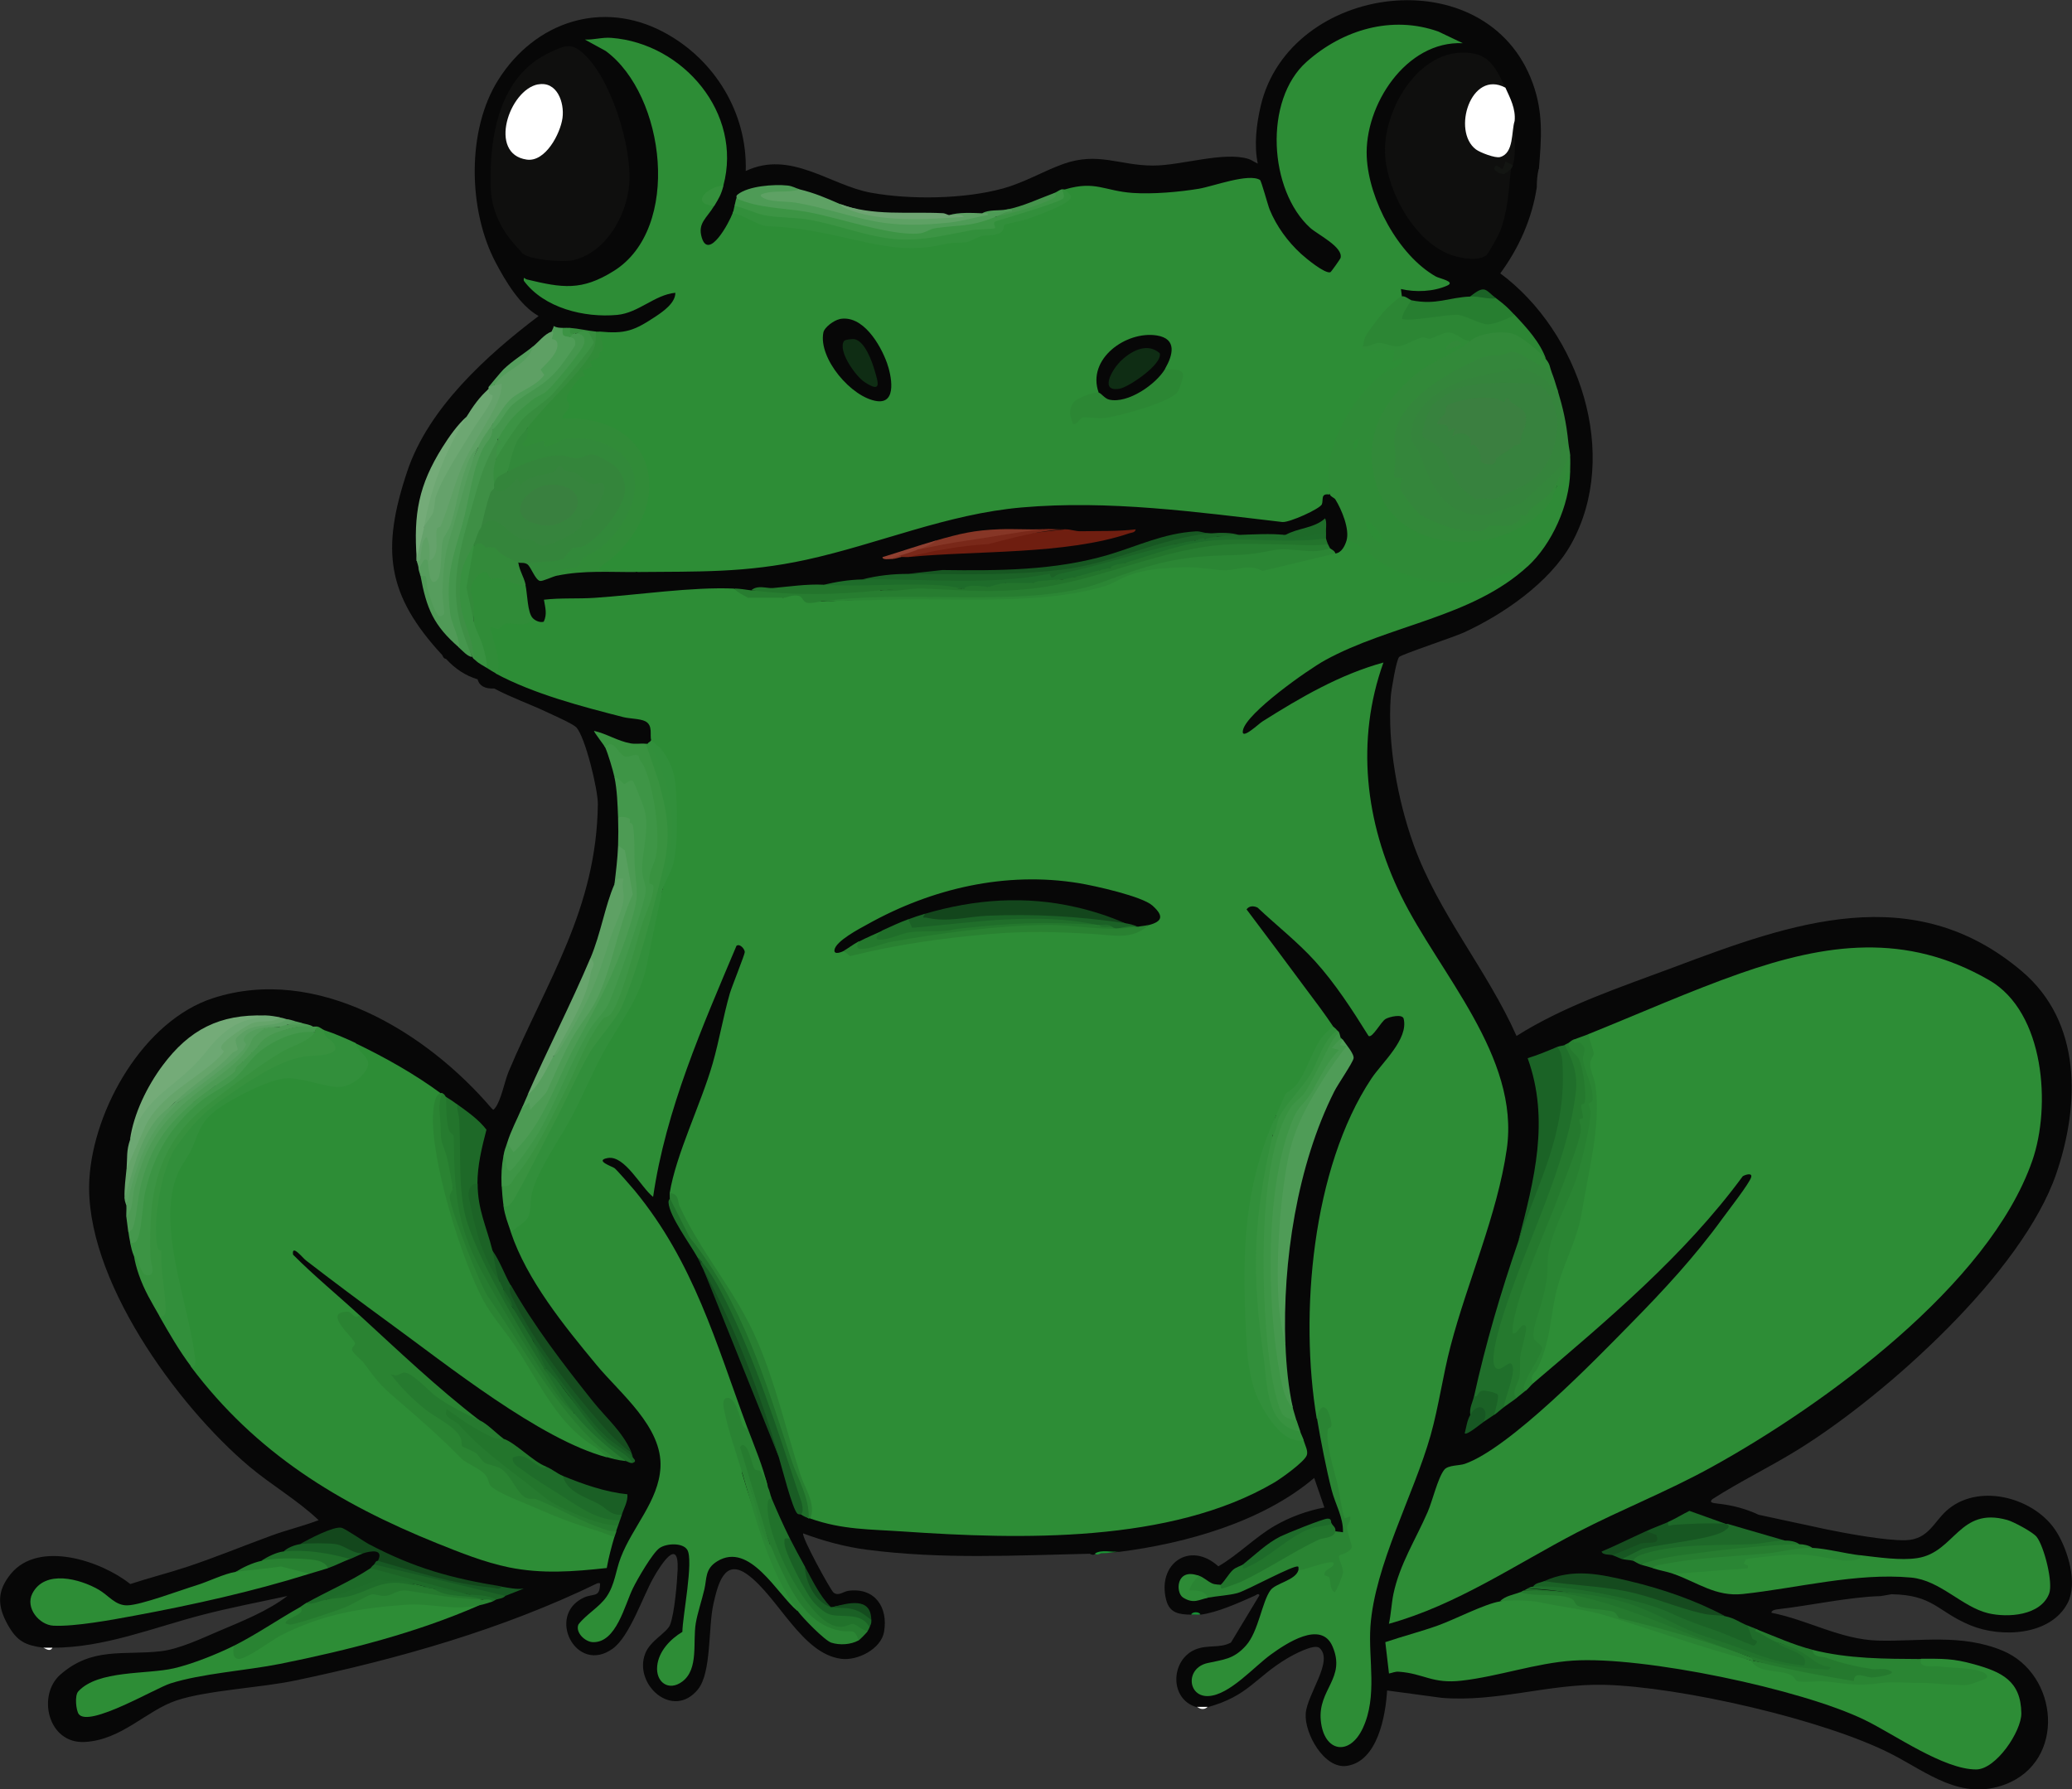 <?xml version="1.0" encoding="UTF-8"?><svg id="Layer_2" xmlns="http://www.w3.org/2000/svg" viewBox="0 0 197.55 170.63"><rect x="0" y="0" width="197.55" height="170.63" fill="#333333" stroke="none"/><defs><style>.cls-1{fill:#44984c;}.cls-2{fill:#65a46a;}.cls-3{fill:#74ab78;}.cls-4{fill:#1e6928;}.cls-5{fill:#308c38;}.cls-6{fill:#288131;}.cls-7{fill:#2a8332;}.cls-8{fill:#39803f;}.cls-9{fill:#5ba062;}.cls-10{fill:#22742c;}.cls-11{fill:#45944c;}.cls-12{fill:#792819;}.cls-13{fill:#1c6326;}.cls-14{fill:#2f8b37;}.cls-15{fill:#144c1e;}.cls-16{fill:#1e6c2a;}.cls-17{fill:#1c6327;}.cls-18{fill:#579f5e;}.cls-19{fill:#2a8634;}.cls-20{fill:#175723;}.cls-21{fill:#13471c;}.cls-22{fill:#23742c;}.cls-23{fill:#164d1f;}.cls-24{fill:#4f9c57;}.cls-25{fill:#298332;}.cls-26{fill:#389240;}.cls-27{fill:#338a3a;}.cls-28{fill:#37913e;}.cls-29{fill:#fff;}.cls-30{fill:#2a8433;}.cls-31{fill:#559e5c;}.cls-32{fill:#23752c;}.cls-33{fill:#206f2b;}.cls-34{fill:#195c24;}.cls-35{fill:#154d1f;}.cls-36{fill:#6f1e10;}.cls-37{fill:#1b6326;}.cls-38{fill:#1e6b29;}.cls-39{fill:#328f3b;}.cls-40{fill:#25792e;}.cls-41{fill:#175823;}.cls-42{fill:#4d9b54;}.cls-43{fill:#1e6b2a;}.cls-44{fill:#6da873;}.cls-45{fill:#35843c;}.cls-46{fill:#378d3e;}.cls-47{fill:#1d9536;}.cls-48{fill:#0f2d14;}.cls-49{fill:#3c9344;}.cls-50{fill:#13461c;}.cls-51{fill:#1b6226;}.cls-52{fill:#267a2f;}.cls-53{fill:#1f6c2a;}.cls-54{fill:#863626;}.cls-55{fill:#159034;}.cls-56{fill:#318f3b;}.cls-57{fill:#22732c;}.cls-58{fill:#1f6d2a;}.cls-59{fill:#32893a;}.cls-60{fill:#3e8f45;}.cls-61{fill:#277e30;}.cls-62{fill:#34903c;}.cls-63{fill:#46984e;}.cls-64{fill:#fcfcfb;}.cls-65{fill:#509a57;}.cls-66{fill:#287f31;}.cls-67{fill:#389140;}.cls-68{fill:#45984d;}.cls-69{fill:#6ea472;}.cls-70{fill:#154a1e;}.cls-71{fill:#34853b;}.cls-72{fill:#206e2a;}.cls-73{fill:#277d30;}.cls-74{fill:#185923;}.cls-75{fill:#2b8634;}.cls-76{fill:#2c8734;}.cls-77{fill:#6da772;}.cls-78{fill:#45964d;}.cls-79{fill:#267b2f;}.cls-80{fill:#549d5c;}.cls-81{fill:#8f4031;}.cls-82{fill:#399240;}.cls-83{fill:#5ca063;}.cls-84{fill:#5ea064;}.cls-85{fill:#3c9444;}.cls-86{fill:#2a8533;}.cls-87{fill:#070707;}.cls-88{fill:#1d6828;}.cls-89{fill:#34863b;}.cls-90{fill:#3b7f40;}.cls-91{fill:#206f2a;}.cls-92{fill:#2d8d36;}.cls-93{fill:#4e9b55;}.cls-94{fill:#195e25;}.cls-95{fill:#2d8b36;}.cls-96{fill:#2a8333;}.cls-97{fill:#328939;}.cls-98{fill:#68a56d;}.cls-99{fill:#175722;}.cls-100{fill:#3e9546;}.cls-101{fill:#24782d;}.cls-102{fill:#1a6025;}.cls-103{fill:#1b6126;}.cls-104{fill:#2c8634;}.cls-105{fill:#0f0f0e;}.cls-106{fill:#65a26b;}.cls-107{fill:#37823e;}.cls-108{fill:#288031;}.cls-109{fill:#569d5d;}.cls-110{fill:#318b38;}.cls-111{fill:#1e6929;}.cls-112{fill:#131512;}.cls-113{fill:#5ea164;}.cls-114{fill:#46984d;}.cls-115{fill:#4e9b56;}.cls-116{fill:#36843d;}.cls-117{fill:#298131;}.cls-118{fill:#1a5f25;}.cls-119{fill:#21722b;}</style></defs><g id="Layer_1-2"><path class="cls-87" d="M146.7,16.11c-.13.57-.18,1.16-.18,1.76-.45,2.98-1.7,5.78-3.48,8.2,7.51,5.56,11.51,17.3,6.75,25.83-2.04,3.65-6.5,6.72-10.25,8.43-.92.42-5.92,2.08-6.14,2.32-.28.29-.76,3.2-.8,3.78-.33,4.5.65,9.84,2.16,14.07,2.36,6.59,7,11.94,9.83,18.29,4.66-2.93,9.9-4.64,15.02-6.56,11.21-4.22,22.8-8.4,33.17.4,5.73,4.86,5.52,12.72,3.27,19.3-3.23,9.44-16.15,21.03-24.52,26.25-2.7,1.68-5.58,3.06-8.26,4.78-.47.42.38.38.52.43,1.4.15,2.69.5,3.88,1.06,2.1.44,4.21.92,6.31,1.36,1.97.41,5.79,1.12,7.7,1.07,2.28-.06,2.72-1.9,4.16-3.03,3.09-2.44,8.27-.94,10.24,2.24,1.08,1.74,2.04,4.88,1.06,6.77-1.62,3.13-6.35,3.34-9.26,2.14-3.21-1.33-3.49-2.89-7.52-2.97l-1.06.18c-2.94.07-6.69.9-9.77,1.25-.17.02-.66.08-.63.34,3.44.67,6.58,2.55,10.13,2.65,4.03.11,7.94-.68,11.9.96,5.36,2.23,6.1,10.55.24,12.76-4.19,1.58-7.39-1.13-10.81-2.89-6.42-3.3-20.16-6.43-27.4-6.61-5.22-.13-10.26,1.68-15.51,1.24l-5.2-.7c-.14,2.39-.9,6.76-3.84,7.19-2.16.32-4.05-3.1-3.92-4.98s2.69-5.02,1.32-6.26c-.5-.45-2.49.64-3.07.98-3.05,1.81-3.7,3.59-7.59,4.66-.34.15-.71.11-1.06,0-2.62-.75-2.5-4.51-.12-5.5,1.19-.49,2.3-.08,3.39-.66l2.72-4.51c-.1-.25-.33,0-.47.05-1.45.65-3.58,1.61-5.16,1.8-.28-.12-.6-.14-.88,0-1.11-.02-2.05-.12-2.38-1.4-.9-3.45,2.25-5.68,4.97-3.21,1.86-1.07,3.51-2.79,5.4-3.88,1.4-.81,3.11-1.44,4.71-1.73l-.97-2.82c-4.92,4.19-12.25,6.25-18.59,7.05l-2.29.18c-.14.17-.34.09-.53,0-7.18.16-14.06.54-21.21-.38-2.08-.27-4.16-.83-6.1-1.56-.23.23,2.62,5.45,2.9,5.65.48.36.91-.11,1.43-.18,2.5-.32,3.78,1.57,3.38,3.91-.28,1.64-2.52,2.78-4.08,2.58-3.74-.46-5.99-5.85-8.91-8.01-2.23-1.65-2.85.89-3.27,2.73-.53,2.3-.17,6.58-1.49,8.2-2.39,2.93-6.17-.48-5.02-3.43.49-1.25,2.07-1.97,2.37-2.74.42-1.08.67-4.04.72-5.28.11-3.14-1.62-.4-2.27.73-1.07,1.87-2.29,5.65-3.92,6.83-3.48,2.52-6.39-3.18-2.75-4.87.87-.4,1.46,0,1.53-1.11.02-.27.04-.31-.25-.25-9.06,4.4-18.95,7.2-28.8,9.27-3.34.7-8.43.93-11.32,1.9s-5.22,3.77-8.75,3.96-4.55-4.46-2.34-6.41c3.04-2.68,6.04-1.84,9.57-2.24,1.76-.2,3.91-1.22,5.5-1.9,2.23-.95,4.66-1.9,6.59-3.37-2.71.59-5.47,1.11-8.15,1.81-4.61,1.2-9.37,3.14-14.24,3.12-.28.17-.58.09-.88,0-1.7-.23-2.5-.6-3.38-2.17-1.01-1.8-1.06-3.24.29-4.88,2.66-3.23,8.62-1.23,11.38.98,1.79-.59,3.63-1.05,5.41-1.64,2.72-.9,5.41-2.02,8.1-3,1.46-.53,3-.9,4.45-1.45-2.02-1.92-4.47-3.32-6.6-5.11-6.91-5.82-15.8-18.03-15.26-27.41.39-6.7,5.18-15.13,11.81-17.27,9.86-3.18,20.31,3.22,26.52,10.49.19.14.13.27.35,0,.57-.71.92-2.59,1.29-3.47,3.67-8.72,8.39-15.53,8.51-25.52.02-1.33-1.19-6.38-2.05-7.31-.3-.33-2.11-1.13-2.66-1.39-1.69-.81-3.52-1.44-5.17-2.32-.89.04-1.42-.25-1.59-.88-1.12-.33-2.12-.98-3-1.94-.17-.02-.28-.14-.35-.35-5.33-5.76-5.85-10.08-3.35-17.55,2.02-6.03,7.58-11.06,12.52-14.8-1.78-1.01-3.13-3.29-4.08-5.08-2.63-4.94-2.81-12.63.24-17.45,3.5-5.55,9.92-7.67,15.79-4.53,4.83,2.58,7.96,7.68,7.8,13.23,4.29-2.03,8.03,1.36,11.94,2.07,3.74.68,8.9.61,12.56-.4,2.1-.58,3.83-1.64,5.77-2.34,3.34-1.19,5.38.16,8.59.15,2.66,0,6.7-1.37,9.08-.63.31.1.58.32.88.44-.37-1.73-.13-3.74.27-5.46,2.72-11.77,21.62-14.27,25.96-2.16,1.01,2.83.81,5.22.57,8.16Z"/><path class="cls-47" d="M106.7,147.96c-.63.08-1.07.15-1.76.18-.18.09-.41.18-.53,0,.6-.39,1.57-.09,2.29-.18Z"/><path class="cls-64" d="M115.16,162.77c-.07.02-.16.18-.44.2-.37.02-.44-.15-.62-.2h1.06Z"/><path class="cls-64" d="M5,157.13c-.24.47-.73.02-.88,0,.29,0,.59,0,.88,0Z"/><path class="cls-55" d="M114.45,153.96c-.26.03-.6,0-.88,0,.12-.28.77-.28.88,0Z"/><path class="cls-92" d="M145.65,54.01c-5.31,4.89-13.16,5.56-19.33,8.96-1.63.9-7.44,4.99-7.81,6.65-.24,1.07,1.49-.59,1.84-.81,3.63-2.29,7.37-4.48,11.55-5.63-2.65,7.39-1.75,15.25,1.67,22.22,3.63,7.42,11.36,15.35,10.09,24.18-.9,6.27-3.75,12.63-5.36,18.79-.73,2.78-1.13,5.77-1.9,8.5-1.6,5.66-5.34,12.41-5.74,18.24-.21,3.16.69,6.65-.72,9.68-1.26,2.72-3.71,2.31-4.01-.7s2.44-4.04,1.11-7.1c-1.09-2.51-4.45-.24-5.87.79-1.61,1.16-3.92,3.84-5.93,3.96s-2.25-2.65-.13-3.14c1.51-.35,2.49-.33,3.69-1.68s1.52-4.19,2.34-5.28c.5-.67,2.36-.93,2.65-1.89.16-.46,1.95-.97,2.5-1.01,1.45-.1,1.61.53.45,1.26.32.31.48.71.47,1.21l.47-1.24c-.62-1.21-.33-2.04.85-2.49-.36-.79-.41-1.52-.29-2.36-.98-2.67-1.73-5.66-2.04-8.53.41-.79.52-1.15-.01-1.99-.13.42-.35.65-.65.68-1.66-9.9-.45-23.89,5.21-32.42,1.02-1.53,3.55-3.75,3.08-5.71-.12-.49-1.38-.18-1.72.02-.45.26-1.27,1.87-1.63,1.62-1.52-2.44-3.17-5-5.11-7.14-1.67-1.84-3.67-3.4-5.47-5.1-.36-.17-.79-.19-1.05.17,1.89,2.5,3.76,5.02,5.63,7.54.91,1.22,1.77,2.34,2.65,3.66l.05.25c-1.19,1.31-2.13,2.87-2.83,4.67-1,1.06-1.83,2.22-2.48,3.5l-.21.04c-2.7,7.69-3.34,16.21-2.18,24.23.34,2.34,2.01,6.15,4.59,6.5l.24.3c.12.41.45,1,.27,1.4-.28.64-2.4,2.16-3.09,2.57-9.88,5.81-24.27,5.43-35.34,4.67-3.18-.22-5.82-.15-8.9-1.24-.12-1.71-.61-3.41-1.45-5.1-2.2-7.81-4.85-15.3-9.81-21.79-.72-1.45-1.43-2.83-2.14-4.13.59-3.7,3.01-8.56,4.1-12.38.63-2.2,1-4.46,1.63-6.66.19-.65,1.44-3.75,1.43-3.96-.01-.28-.45-.83-.79-.6-3.24,7.68-6.75,15.65-7.95,23.95-1.14-.88-2.69-3.98-4.31-3.71-1.34.23.41.81.62.96s1.64,1.79,1.92,2.13c5.66,6.88,7.74,14.49,10.76,22.65.18.59-.42.45-.67.06-2.82-7.33-.28,1.89.27,3.77l-.13.4c1.33,4.52,2.84,8.36,5.14,12.47.13.24.21.47.15.75-1.93-1.6-4.53-6.64-7.64-4.73-1.17.72-.98,1.62-1.22,2.66s-.66,2.28-.82,3.23c-.31,1.83.3,4.39-1.29,5.58-1.3.97-2.55.05-2.39-1.49.14-1.4,1.25-2.56,2.4-3.25.01-1.45,1.09-6.8.47-7.82-.42-.7-1.98-.64-2.65-.17s-2.11,2.96-2.53,3.82c-.79,1.59-1.58,5.22-3.82,5.15-.74-.02-1.7-.92-1.38-1.69.75-.97,1.99-1.64,2.68-2.64.8-1.16.87-2.49,1.36-3.75,1.12-2.92,3.6-5.38,3.78-8.56.22-3.88-3.84-7.07-6.08-9.78-3.07-3.7-6.67-8.13-8.19-12.69l-.04-.38c1.25-.67,1.82-1.81,1.71-3.42,1-2.55,2.27-4.99,3.81-7.33,1.94-4.07,4.04-8.02,6.3-11.86l.72-2.06c.45-2.59,1.09-5.11,1.95-7.57,1.43-4.2,2.17-10.59-1.14-14.03l.08-.25c-.16-.46.2-1.42-.57-1.81-.5-.25-1.48-.24-2.08-.39-3.99-1.02-8.54-2.21-12.16-4.15-.14-.42-.21-.92-.2-1.5l-.67-2.61c-.03-.7.5-.72,1.04-.52.19-.23.43-.42.73-.48.98.07,1.74.07,2.61-.18l.36-.16c.55.33.68-.12.39-1.34.03-.35.13-.6.52-.63,5.06-.22,10.11-.56,15.18-1.04,1.07-.19,1.99-.07,2.76.35.79.18,1.23.47,1.32.88.02-.14.06-.35.15-.35.73-.05,2.32.05,3.08.14.05,0,.08.1.11.22.39-.5,1.81-.39,2.31.14.57-.12,1.01-.05,1.3.21,5.42-.32,10.83-.42,16.24-.31,3.65-.07,7.36-.24,10.83-1.42,3.62-1.77,7.47-2.26,11.4-1.6,1.31-.36,2.52-.33,3.62.08l6.47-1.55.44.21c.19-.44.57-1.16,1.06-1.23.35-.4.87-.31,1.54.28,4.18,3.98,10.08,4.2,15.21,1.96l.52.23Z"/><path class="cls-92" d="M101.58,18.05c2.88-.84,3.7.16,6.43.35,1.88.13,4.43-.09,6.29-.4,1.37-.23,4.74-1.51,5.83-.84.13.08.74,2.37.92,2.82.65,1.59,1.73,3.07,3,4.23.46.42,2.27,1.92,2.79,1.75.08-.03.95-1.27.97-1.35.29-1.04-2.16-2.23-2.88-2.87-3.95-3.57-4.47-12.19-.35-15.85,3.43-3.05,8.11-4.46,12.56-2.88l2.33,1.11c-5.42-.25-9.39,5.93-9.16,10.84.19,4.08,3,9.36,6.57,11.4.37.21,1.93.49,1.11.87-1.3.59-3.05.66-4.42.33l.09.71.07.22c-1.5,1.2-2.62,2.63-3.38,4.3l-.39.24c.37.18.92.19,1.64.02.22,0,1.46.11,1.52.16.18.14.17.39.12.58,1.93.5-.12,1.68-1.15,2.08-3.14,2.53-5.54,6.71-5.04,10.83l-.27.43-.23.33c.25,1.13-3.24,2.71-4.13,2.64-4.8-.6-9.6-1.08-14.43-1.45-10.05-1.13-19.31,1.59-28.73,4.49-5.78,1.6-11.78,1.8-17.74,1.73-.14,0-.27-.06-.41-.11s-.28-.14-.42-.23c-1.22-.1-2.45-.14-3.68-.11-.24-.17-.2-.39,0-.6,5.89-4.04,6.83-12.31-1.66-13.52-1.59,0-2.66-.05-1.45-1.58-.25-.5-.26-.96-.02-1.37,1.12-1.43,2.21-2.82,3.26-4.17-.15-.59-.15-1.11.02-1.56,2.45.23,3.29-.07,5.35-1.44.74-.49,1.89-1.3,1.88-2.26-1.98.19-3.5,1.92-5.55,2.11-3.13.29-6.97-.65-8.9-3.26-.03-.47.07-.18.3-.12,3.38.81,5.21,1.11,8.28-.81,6.48-4.04,4.93-16.78-.77-20.98l-1.99-1.09c.89.04,1.62-.23,2.53-.16,6.86.53,12.52,7.2,10.68,14.08l-1.69,1.25c.35.19.62.42.81.69-.7,1.18-1.6,1.64-1.18,3.03.66,2.19,2.61-1.42,2.94-2.33.04-.18.14-.28.32-.3l2.86,1.17c3.8.31,7.56.94,11.29,1.88,2.93.41,6.35.1,9.09-.87,1.19.13,1.91-.21,2.16-1.01,2-.53,4-1.1,5.84-2.03.29-.23.34-.6.16-1.12Z"/><path class="cls-92" d="M151.46,98.61c4.67-1.88,9.71-4.12,14.41-5.77,8.24-2.89,15.84-3.95,23.78.63,5.32,3.06,5.91,12.07,4.11,17.23-4.13,11.87-19.89,23.31-30.56,29.2-4.2,2.32-8.58,4.03-12.81,6.22-5.9,3.07-11.49,6.93-17.97,8.73.21-.93.24-1.89.43-2.83.59-2.84,2.13-5.21,3.27-7.84.45-1.03.97-3.26,1.58-4.02.37-.46,1.44-.38,1.95-.56,4.27-1.48,12.46-9.93,15.86-13.4,3.11-3.16,6.09-6.38,8.7-9.98.53-.73,2.57-3.35,2.75-3.95.14-.47-.56-.25-.8-.1-5.55,7.55-12.89,13.71-19.99,19.75l-.43-.18c.44-.97.9-1.95,1.37-2.94.35-3.62,1.16-7.26,2.65-10.63,1.19-4.73,2.4-9.87,2.1-14.72-.53-1.09-.62-2.09-.27-2.99-.41-.82-.46-1.44-.15-1.85Z"/><path class="cls-92" d="M42.01,104.25c-.51,1.04-.46,2.38-.35,3.54.26,2.58.81,5.61,1.49,8.1.77,2.8,2.1,6.24,3.63,8.7,2.45,3.95,5.26,8.06,8.18,11.65.95.91,1.93,1.75,2.95,2.53l-.04.21c-6.4-1.7-15.29-8.86-20.85-12.9-2.63-1.92-5.28-3.9-7.86-5.89-.3-.23-1.37-1.6-1.22-.54,2,2.01,4.22,3.83,6.32,5.76.12.29.06.5-.24.51-1.98-1.02-1.95-.39.07,1.87.18.33.07.65-.2.89,2.22,2.7,4.59,5.16,7.44,7.38l2.99,2.87c1.33.56,2.23,1.4,2.71,2.54,3.6,1.95,7.4,3.55,11.41,4.8l.14.29c-.29.98-.55,1.96-.73,2.97-3.2.35-6.14.58-9.32-.06-2.35-.48-4.65-1.41-6.87-2.3-9.41-3.8-17.27-8.61-23.45-16.83-.24-2.8-.76-5.61-1.56-8.43-.93-4.19-1.52-8.68,1.2-12.31.8-2.87,2.98-4.49,5.56-5.79,3.49-1.76,5.04-1.39,8.77-.49,1.97-.29,3.54-1.73,1.52-3.39l.2-.44c2.76,1.32,5.66,2.95,8.11,4.76Z"/><path class="cls-92" d="M166.97,158.36c1.39.54,2.82.97,4.29,1.31l.21.32c1.73-.02,3.45.13,5.17.45,2.23-.4,4.7-.41,7.04-.32.43.1,5.33.4,5.3-.31-.01-.31-4.52-.6-5.19-.57-.73.03-1.5-.8-.6-1.06,2.03.01,2.95-.05,5.03.53,2.61.73,4.46,1.57,4.5,4.67.02,1.72-2.41,5.36-4.31,5.36-3.12,0-7.8-3.35-10.62-4.72-6.08-2.96-21.14-6.1-27.82-5.66-3.51.23-7.1,1.51-10.6,1.91-2.83.33-3.6-.68-6-.85-.36-.03-.61.11-.94.17l-.35-2.99c1.65-.56,3.38-1,5.02-1.59s4.48-2.07,5.9-2.29c2.47-.64,5.01-.44,7.61.62,1.29.14,2.51.46,3.65.97,4.3,1.19,8.53,2.54,12.7,4.05Z"/><path class="cls-105" d="M49.82,24.16c-.07-.06-1.09-1.22-1.19-1.36-1.18-1.54-1.83-3.22-1.86-5.19-.08-4.74.86-10.42,5.7-12.63,1.24-.56,1.86-.93,2.94-.06,2.81,2.28,4.89,9.17,4.58,12.69-.27,3-2.21,6.44-5.32,7.2-.94.23-4.11-.02-4.85-.64Z"/><path class="cls-105" d="M143.53,8.36l-.37.21c-2.82-1.21-4.16,4.16-2.21,5.42,2.56,1.64,2.84-.03,3.04-2.25l.42-.21c-.1,1.3.2,2.99-.18,4.23-.56.21-.62.32-.18.35-.18,1.92-.31,4.14-1.03,5.94-.15.37-1.09,2.13-1.32,2.3-.76.56-2.2.3-3.04.06-3.63-1.06-6.37-6-6.6-9.61-.28-4.41,3.5-10.77,8.6-9.66,1.55.34,2.26,1.92,2.85,3.23Z"/><path class="cls-14" d="M129.96,33.03c.85-.7,1.97-.82,3.37-.35,1.02-.55,2.02-.79,2.98-.73,1.45-.85,2.78-.71,3.87.56.03.28-.02.53-.27.65-3.99,2.07-8.59,4.84-8.77,9.88-.25,6.73,5.84,9.56,11.69,7.78,3.08-.94,5.07-3.09,6.29-5.73.18-.41.33-.44.58-.06-.07,3.15-1.74,6.86-4.05,8.99-1.57.38-2.9,1.1-4.54,1.36-3.54.57-6.89-.02-9.86-2.03-.95-.64-1.7-1.7-2.87-1.8l-.3-.25c.09-1.46-.49-2.67-1.38-3.71-.09-.1.01-.3.1-.44-.94-3.93,1.98-9.24,5.11-11.55.5-.37,1.58-.61,1.74-1.08.33-.94-.73.07-.86-.07l.17-1.06c-.91-.11-2.27.22-3.08-.18-.23-.11.08-.14.09-.18Z"/><path class="cls-92" d="M159.57,150.08l.09-.36,6.33-.48c-.04-.2-.01-.49.12-.63.25-.25,5.92-.68,6.54-.65,1.65.44,3.22.56,4.71.35,1.66.19,3.86.53,5.47.27,3.56-.56,3.96-4.92,8.55-3.63.59.16,2.45,1.16,2.8,1.61.71.91,1.59,4.36,1.19,5.41-.81,2.11-3.94,2.32-5.82,1.87-2.51-.61-4.57-3.15-7.35-3.4-5.23-.48-10.89,1.02-16.05,1.57-2.57.27-4.29-1.1-6.59-1.92Z"/><path class="cls-92" d="M45.71,153.08c-6.02,2.64-12.55,4.29-19,5.59-3.26.65-7.46.91-10.47,1.87-1.4.44-7.79,4.25-8.74,2.91-.24-.34-.41-1.75-.03-2.16,1.89-2.04,6.51-1.6,9.09-2.19,1.72-.39,4.12-1.35,5.71-2.14l.35.22c-.21.85.25.89,1.37.12,5.51-3.66,12.78-5.21,19.38-4.36.88-.13,1.66-.08,2.34.15Z"/><path class="cls-97" d="M147.41,34.27c.4.5.34.74.53,1.23l-.35.2-2.76-1.61c-.56-.24-2.84.12-3.44.34-3.47,1.23-9.09,4.76-7.99,9.09-.3,1.11-.13,1.75.49,1.91-.33,2.55,2.65,4.18,4.84,4.66,1.09.24,2.34.47,3.27-.27,1.48.25,2.46-.09,2.93-1.02.31.05.56-.12.74-.5,1.8-1.07,2.91-2.83,3.57-4.79l.46-.07c.03.52.01,1.06,0,1.59-.58-.02-.44.87-.8,1.25-.15.16-.38,0-.41.02-.11.11-.49,1.33-.81,1.73-4,5.08-14.28,5.2-16.43-1.73-1.36-4.36.37-7.85,3.74-10.61,1.59-1.3,3.73-1.96,5.19-3.18-.12-.92,1.99-1.14,2.77-1.15,2.08-.03,3.44,1.22,4.45,2.91Z"/><path class="cls-39" d="M33.91,99.49c.39,1.18,1.82,1.4.88,2.73-.57.82-1.68,1.51-2.71,1.44-1.26-.09-3.19-.82-4.6-.84-1.67-.02-5.6,2.05-6.95,3.11-1.6,1.26-1.56,2.22-2.35,3.82-.38.76-.92,1.4-1.27,2.25-1.98,4.87.97,12.02,1.65,17.2.03.26.25,1.28-.33,1.13-1.14-1.52-2.06-3.11-3-4.76.24-1.43.19-2.98-.16-4.64.05-.85-.11-1.41-.42-2.14-.3-5.03.87-9.4,4.72-12.8,3.09-2.73,7.3-5.7,11.51-5.77.98-.06.98-.43,0-1.11-.3-.34-.43-.65.04-.87,1.03.34,2.02.77,3,1.23Z"/><path class="cls-89" d="M147.94,35.5c.21.53.36,1.04.53,1.59.1.37.04.67-.37.54-.69-.83-1.96-2.03-3.09-2.14-.68-.07-4.67.85-5.38,1.12-2.51.96-6.22,3.44-4.04,6.35,2.02,8.23,9.05,6.59,12.86,1.12-.01-.78,0-2.51,1.08-1.88.04.39.16.96.18,1.23-.65.99-1.17,2.61-1.86,3.52-.41.54-1.38,1.13-1.93,1.6-.2.17-.3.54-.43.62-.14.08-.48-.15-.53-.09-.04.04.1.36-.11.54-.99.89-2,.39-2.76.54-.33.06-.56.44-.93.5-.31.05-1.88-.12-2.27-.18-.63-.1-2.94-1.01-3.51-1.42-.29-.21-1.69-1.93-1.8-2.26-.15-.5,0-.76.1-1.24-.17-.04-.65.05-.71,0-.13-.12.1-1.69.09-2.03-.02-.83-.26-1.35-.01-2.39.78-3.27,5.16-5.67,8.03-6.95.97-.43,1.22-.22,1.99-.32.69-.09.81-.59,1.93-.08l2.95,1.72Z"/><path class="cls-92" d="M29.5,150.08c-5.38,1.69-11.15,2.97-16.71,4-2.11.39-5.64,1.05-7.7.95-1.35-.07-2.71-1.7-2-3.08,1.19-2.29,4.52-1.39,6.31-.36.97.56,1.59,1.53,2.75,1.5,1.31-.03,5.06-1.45,6.57-1.91,1.17-.36,2.62-1.1,3.74-1.28,1.33-.47,2.9-.82,4.32-.88.47-.02,2.69.52,2.73,1.05Z"/><path class="cls-7" d="M34.26,125.4c3.75,3.44,7.42,6.94,11.46,10.05l-.52.16c-2.04-1.02-4.01-2.07-5.59-3.71-.21-.29-1.38-.97-1.55-.44-.19.58,4.55,4.01,5.53,4.7.45.45.81.87.78,1.55.9.3,1.49.76,2.04,1.53,1.49.36,2.57,1.5,3.32,2.76.33.48.83.7,1.51.66,2.25,1.31,4.65,2.57,7.22,3.1l.31.27c-.06.18-.13.36-.18.53-.64-.19-1.25-.47-1.89-.66-1.99-.59-3.67-1.24-5.64-2.11-1.04-.46-3.54-1.37-4.27-2.08-.22-.21-.18-.66-.52-1.07-.51-.61-1.84-1.1-2.26-1.53-1.91-1.97-4.19-3.96-6.3-5.77-1.49-1.27-1.89-1.82-3.01-3.34-.26-.36-1.15-1-1.14-1.33,0-.26.37-.42.28-.62-.27-.61-3.13-2.97-.68-2.96.39,0,.69.85,1.1.31Z"/><path class="cls-110" d="M57.17,31.62c.11.34.36,1.4.31,1.65-.03.17-.28.29-.37.47-.05.1.04.26,0,.31-.14.17-.79.36-.82.41-.07.1.2.44.16.5-.03.04-.83.33-.87.39-.07.1.2.44.16.5-.02.03-.32.06-.43.18-.34.39-1.32,1.53-1.28,2.01.02.21.26.37.23.66-.05.53-.61.72-.63,1.21,8.88-.35,10.91,7.85,4.66,13.39-.15.13-1.6,1-1.05,1.06,1.1.1,2.4-.23,3.44.18l-.59.36c-2.13-.1-4.24-.02-6.35.23l-.64-.24c-.53-.42.01-.77.53-.91.88.04,1.42-.28,1.65-.96,6.05-2.88,7.31-11.45-1.42-10.79-1,.7-1.79.78-2.37.25-1.02.55-2.75.68-1.58-.79l.37-.9c-.03-.39.07-.75.36-1.01,2.42-2.1,4.42-4.45,6.01-7.05-.22-.63-.17-1,.15-1.1.12.01.24-.01.35,0Z"/><path class="cls-45" d="M149.52,42.2c-1.15.24-.44,1.63-.87,2.39-.12.21-3.17,3.04-3.54,3.33-.18.14-3.16,1.16-3.43,1.17-4.06.18-5.15-2.72-6.34-5.83-.17-.45-.65-.85-.75-1.36-.18-.86.2-1.88.66-2.61,1.11-1.75,3.48-2.92,5.46-3.36.61-.13,3.99-.82,4.33-.8.54.03,2.04.86,2.46,1.25.08.07,1.02,1.6.97.7.56,1.86.86,3.15,1.06,5.11Z"/><path class="cls-39" d="M63.16,84.86c-.5,2.39-1.03,4.8-1.49,7.15-.64,3.25-2.63,5.57-4.18,8.42-1.04,1.93-1.89,3.97-2.9,5.91-1.12,2.16-3.31,5.18-3.87,7.41-.16.65-.09,1.74-.35,2.3-.2.44-1.24,1.13-1.67,1.41-.29-.87-.56-1.5-.7-2.47l.73-.89c2.73-4.94,5.36-9.91,7.88-14.91,2.14-2.22,2.91-4.39,3.85-7.35,1.02-3.22,2.01-6.49,2.58-9.79.68-3.96-.43-7.21-1.72-10.77l.25-.35c.06,0,.13-.01.18,0,.12-.18.19-.19.3-.08,2.9,3.05,2.66,10.34,1.11,14Z"/><path class="cls-33" d="M149.17,99.66c1.62,1.46,1.69,3.95,1.2,6.04-1.42,6.08-3.57,11.57-5.88,17.35-.41,1.13-2.26,6.39-1.64,7.15,2.94-1.86,1.45,2.9.51,4.01-.28.21-.55.47-.88.71l-.3-.29c.57-1.22.3-1.78-.81-1.66-.37.58-.64.64-.83.19,1.1-5.02,2.56-9.96,4.23-14.81l1.6-5.22c1.43-3.98,3.1-8.82,1.94-12.93l.16-.36c.27-.11.55-.11.7-.18Z"/><path class="cls-40" d="M149.52,99.49c.44.19,1,.83,1.21,1.26.45.96,1.03,3.96.41,4.91.22.58.17,1.04-.16,1.38.12,1.01-.05,2.01-.51,3.02l-1.79,4.81c-1.71,3.77-3.07,7.64-4.08,11.61.44-.64,1.19-.59,1.25.23l-.54,2.58c.1,1.46-.24,2.72-.73,4.04-.41.32-.83.58-1.23.88.17-.92,1.01-2.92.89-3.79-.15-1.11-1.01.44-1.58.07-.95-.63.87-5.76,1.22-6.77,2.03-5.89,5.25-12.37,6.21-18.49.17-1.12.31-1.93.06-3.12-.16-.8-.58-1.76-.98-2.46.1-.04.21-.12.35-.18Z"/><path class="cls-100" d="M57.7,71.28c-.06-.12-.13-.28-.09-.42.28-.87,1.79.54,2.07.94,1.39-.59,1.95.75,2.34,1.92,1.15,3.43,1.34,6.93.24,10.3l.3.27c-.94,4.01-2.15,8.06-3.7,11.91-1.02,1.12-1.92,2.35-2.7,3.69-1.84,3.85-3.8,7.65-5.88,11.38-.38.63-1.86,3.05-2.46,1.78-.04-1.05,0-1.83.18-2.82.4-.21.62.1.64.95.39-.3,1.83-2.33,2.1-2.83,1.59-2.91,3.12-5.84,4.49-8.88,1.95-2.83,3.09-5.28,4.22-8.49.41-1.18.82-2.35,1.17-3.55.57-1.94.64-2.96.25-4.94.43-2.75.72-5.16-.73-7.66-.66.41-1.18.16-1.56-.74-.13-.62-.62-2.26-.88-2.82Z"/><path class="cls-108" d="M150.05,99.14c1.3-.08,1.56.66,1.22,1.8,1.8,5.46-.24,11.08-2.56,16.16-.62,1.77-.96,3.62-1.01,5.55-.55,1.67-.91,3.32-1.09,4.94.73.48.73,1.26,0,2.36-.55.9-.94,1.79-1.16,2.67-.29.24-.59.47-.88.71-.52-.59.2-1.44.3-1.99.12-.69,0-1.53.09-2.11.05-.4.71-2.56.5-2.78-.43-.43-.76.88-1.23.7-.02-.31-.01-.62.04-.93.63-3.6,3.13-8.85,4.44-12.45.49-1.35,1.88-4.75,2.01-5.98.05-.49-.16-.78-.15-.99,0-.11.33-.08.35-.21.03-.21-.2-.99-.16-1.19.03-.14.31-.03.36-.36.12-.91-.19-3.21-.58-4.03-.24-.5-.96-.82-1.02-1.54.11-.05.29-.25.53-.35Z"/><path class="cls-86" d="M151.46,98.61c.04.48.49,1.54.49,1.88,0,.25-.34.49-.33,1.01,0,.58.4,1.38.49,2,.55,3.82-.66,8.16-1.28,12.02-.43,2.65-1.51,4.39-2.25,6.92-.82,2.82-.6,5.05-1.93,7.94-.24.53-.9.77-.48,1.54-.21.18-.4.45-.7.71-.34-.18-.14-.58-.04-.83.39-1.05,1.24-2.06,1.6-3.17.06-.35-.63-.64-.76-.94-.29-.64.41-2.39.6-3.09.51-1.9.67-2.4.7-4.39.04-2.31,2.07-5.71,2.78-7.99.5-1.59,1.22-4.58,1.31-6.11.02-.34-.21-.66-.2-.87,0-.11.34-.02.38-.36.11-1.1-.77-2.85-.9-3.73-.1-.68.51-1.15-.26-1.68-.39-.27-.71.29-.62-.33.46-.19.95-.34,1.41-.53Z"/><path class="cls-82" d="M61.58,70.93l1.23,3.63c.84,3.06,1.19,5.13.41,8.31-.95,3.91-2.34,9.42-3.95,13.16-.52,1.21-2.34,3.12-3.11,4.47-1.17,2.07-2.23,4.52-3.37,6.67s-2.31,4.59-3.58,6.82c-.18.31-.72,1.37-1.2,1-.08-.57-.15-1.36-.18-1.94.87.29,1.02-.5,1.33-.87,1.84-2.2,3.4-5.55,4.78-8.27,1.09-2.15,1.99-4.83,3.57-6.78.14-.17.46-.12.7-.4,1-1.19,2.42-6.73,2.97-8.49.28-.89,1.29-3.07,1.1-3.8-.04-.14-.34-.1-.35-.23-.13-1.01.42-1.68.6-2.51.47-2.17-.22-6.72-1.17-8.7-.16-.32-.44-.5-.47-.93-.43-.25-.87.19-1.3.07-.61-.16-1.12-1.84-1.89-.86-.1-.22-1.13-1.52-1.06-1.58,1.18.26,2.28.98,3.48,1.19.51.09,1-.02,1.46.04Z"/><path class="cls-24" d="M122.56,128.22l-.46-.42c-1.13-6.89-.85-14.72,1.64-21.28,1.34-2.19,2.68-4.36,4-6.53-.41-.25-.08-.76.28-.86.25.39,1.13,1.39,1.03,1.81-.12.48-1.48,2.44-1.83,3.13-3.56,7.06-4.95,16.28-4.67,24.15Z"/><path class="cls-104" d="M134.54,28.63c.17.38.02.88-.44,1.47,1.83-.23,3.65-.33,5.46-.31,1.64.78,2.78,1.09,4.43.06l.42.18c1.15,1.22,2.44,2.62,3,4.23-.52-.64-2.35-2.19-3.13-2.42-1.11-.33-3.21-.08-4.09.66-.82.03-1.2-.75-2.1-.8-.43-.02-1.4.54-1.73.59-.27.04-.52-.16-.8-.1-.65.15-1.61.77-2.18.83-.68.08-1.35-.34-1.93-.32-.47.01-.96.43-1.49.32.07-.39.07-.66.28-1.04.24-.42,1.31-1.82,1.66-2.22.28-.32,1.43-1.44,1.76-1.5s.71.32.88.35Z"/><path class="cls-30" d="M125.55,135.27c.44-1.84,1.12-1.04,1.37.31.14.73-.24.48-.3.7-.34,1.1.65,4.12.93,5.38.23,1.04.31,2.11.65,3.13l.53-.18c.1.42-.31.74-.3,1.11,0,.33.48,1.68.46,1.77-.1.58-1.14.78-1.19.83-.2.22.4,1.11.35,1.66-.02.25-.65,1.85-.81,1.85-.52-.3-.31-1.07-.53-1.41-.11-.16-.44-.11-.44-.26-.01-.61.97-.58.88-1.14-.53-.25-3.15.86-3.35.7-.02-.02.04-.25-.03-.32-.3-.26-4.91,2.29-5.79,2.52-.81.22-1.96.28-2.82.44-.63-.2-1.28-.37-1.95-.53-.36-.41.44-1.78,1.07-1.58.53.19.79.51,1.29.75.28.13.79.11.83.14,3.12-1.24,6.19-2.78,9.21-4.63.59-.17,1.16-.33,1.72-.48l.71.09c.05-1.41-.73-2.66-1.08-4.03-.51-1.99-1.05-4.77-1.39-6.81Z"/><path class="cls-1" d="M58.58,74.11c.32,0,.84.66.97.66.1,0,.52-.49.79-.3.12.08,1.02,2.42,1.1,2.71.52,1.96-.25,4.02-.22,5.83.01.64.36,1.32.35,1.92-.02,1.1-2.99,9.8-3.65,10.98-.39.7-1.21,1.48-1.66,2.22-1.92,3.23-3.17,6.91-5.05,10.11-.28.48-2.28,3.41-2.59,3.4-.51,0-.23-1.15-.62-1.41.1-.62.2-.74.35-1.23.21-.12.46-.03.75.25,2.24-2.93,4.06-6.15,5.46-9.67,2.87-4.39,4.82-9.39,5.95-14.44-.28-2.09-.45-4.2-.49-6.34-.3-.34-.66-.62-1.09-.83-.05-1.28-.09-2.62-.35-3.88Z"/><path class="cls-28" d="M30.91,98.25c-.1.91,1.18.89,1.05,1.83-.2.65-2.46.58-3.02.68-2.59.47-5.37,2.46-7.53,3.94s-3.05,2.54-4.57,4.59c-1.43,1.93-2.41,7.54-1.78,9.81.04.15.33.12.33.2-.08,1.94.32,3.41.39,5.3.01.42.09.98-.54.97-.8-1.42-1.46-2.44-2.02-4.06-.19-.56-.36-1.17-.45-1.76l.39-.15c1,2.16,1.28,2.25.84.26-.61-7.06,1.83-13.11,8.23-16.62,2.3-2.11,5.02-3.67,7.82-4.82-.15-.04-.15-.1,0-.18-.24-.15-.18-.27.18-.35.28.05.51.29.7.35Z"/><path class="cls-39" d="M121.32,108.3l.12.5c-1.86,7.47-1.59,15.36-.43,22.84.28,1.8.61,3.88,2.61,4.44l.34.41c.09.3.26.58.35.88-.55.06-.93-.02-1.42-.25-1.36-.66-2.78-3.11-3.26-4.49-.4-1.15-.67-2.8-.74-4.02-.47-7.77-.6-14.91,2.78-22.26.08.61-.04,1.25-.35,1.94Z"/><path class="cls-86" d="M183.19,158.19c-.39.96,1.15.65,1.66.72,1.25.17,2.82.1,3.95.46.38.12,1,.44.45.75-.09.05-1.5.54-1.58.55-.82.11-3.28-.19-4.4-.18s-2.94-.13-3.88,0c-2.43.34-3.11.06-5.47-.15-.65-.06-1.93.14-2.59-.02-.13-.03-.22-.44-.65-.62-1.14-.5-3.01-.12-3.71-1.32.05-.12.11-.11.18,0,3.09.59,6.21,1.09,9.34,1.51.43-.52,1.09-.61,1.96-.26l.84-.1c-1.78-.09-4.18-.53-5.83-1.2-.47-.19-1.21-.55-.66-1,3.43.87,6.92.86,10.4.88Z"/><path class="cls-42" d="M58.93,77.98c.27-.16.85-.05,1.07.09.15.09,0,.29.06.39.03.05.24-.01.29.3.21,1.24.09,2.7.17,3.86.18,2.5.45,2.68-.36,5.32-1.44,4.7-2.93,7.34-5.21,11.54-1.89,3.49-3.07,7.66-5.99,10.4l-.61-.88c.39-1.25.92-2.18,1.41-3.35.33-.63.66-.82.99-.57,1.08-1.06,1.88-2.41,2.38-4.05,3.41-4.9,5.12-10.17,6.87-15.82-.24-1.57-.59-3.1-1.07-4.59.03-.85.03-1.79,0-2.64Z"/><path class="cls-5" d="M50.12,55.77l.41.27c.05.86.2,1.7.45,2.51l-.15.39c-.6,1.02-1.85.41-2.55.52-.38.06-.52.45-.73.5-.18.04-.68-.23-.77-.14-.17.17,1.31,3.66.53,4.41-.32-.17-.57-.33-.88-.53l-.35-.44c-.35-1.3-.71-2.55-1.09-3.77l.2-.21-.21-1.88c-.9-1.47.64-4.47,1.99-2.58.95.05,1.93.24,2.94.59l.22.34Z"/><path class="cls-100" d="M127.84,98.96c-.22.43-.2.81.04,1.14-3.35,4.29-5.24,7.96-5.96,13.5-.86,6.58-.66,14.39,1.33,20.61.07.33.25.84.35,1.23-.42.66-1.17.04-1.57-.4-1.26-1.42-1.84-10.2-1.9-12.1-.16-4.91.06-13.34,2.76-17.49,1.6-1.8,2.88-3.84,3.84-6.14.24-.46.54-.75.92-.88.11.17.11.43.18.53Z"/><path class="cls-37" d="M144.76,118.35c1.51-5.81,3.02-11.54.89-17.44.96-.29,1.89-.68,2.81-1.07.51.54.5,1.3.53,2.01.28,6.31-2.28,10.82-4.23,16.49Z"/><path class="cls-85" d="M30.03,98.43c-.75.99-2.16,1.29-3.15,1.87-2.17,1.28-4.66,3.21-6.7,4.75-5.23,3.94-6.02,8.52-5.84,14.8.02.62.6,1.76-.26,1.77-.59,0-.77-1.09-1.01-1.56-.09-.19-.3-.28-.31-.3-.17-.4-.26-.81-.35-1.23.7-1.43,1.09-3.07,1.17-4.94.9-5.13,4.54-8.33,8.69-10.98l.83-.77c1.46-2.05,4.33-4.18,6.93-3.41Z"/><path class="cls-39" d="M101.58,18.05c.09.26.56.49.52.77-.1.66-3.46,1.82-4.21,2.09-.38.14-2.01.45-2.1.51-.1.07-.08.49-.24.64-.48.48-1.53.34-1.94.44-.35.09-1.19.57-1.49.6-.91.11-1.11-.04-2.27.23-4.09.93-7.31-.34-11.41-1.12-1.92-.37-3.35-.57-5.32-.64-.78-.03-2.37-1.16-3.26-1.23.1-.28.11-.5.18-.71l.33-.27c2.19.78,4.5,1.2,6.92,1.27,3.31,1.02,6.64,1.66,10,1.93,2.38-.46,4.76-.82,7.13-1.08l.04-.29c2.02-.68,4.04-1.38,6.06-2.09.37-.22.61-.57.71-1.04.09-.03.25.03.35,0Z"/><path class="cls-29" d="M143.53,8.36c.46,1.01.99,2,.88,3.17-.33.99-.04,3.09-1.4,3.45-.45.12-1.89-.43-2.29-.73-2.32-1.74-.48-7.65,2.81-5.89Z"/><path class="cls-26" d="M127.67,98.43c-.66.66-1.05,1.52-1.45,2.35-.46.94-1.29,2.62-1.89,3.52-.18.26-.95.82-1.24,1.27-3.4,5.13-2.84,19.24-1.92,25.19.14.9.66,3.57,1.15,4.16.26.31.89.52,1.3.53.09.32.25.7.35,1.06-3.3-.48-3.14-4.62-3.5-7.14-1.14-7.9-1-13.18.86-21.06.46-2.1,1.49-3.95,3.08-5.54.69-1.78,1.63-3.32,2.82-4.6l.27.09c.04.06.13.11.18.18Z"/><path class="cls-52" d="M58.76,146.02c-.37.06-.66-.03-1-.14-2.28-.72-4.44-2.03-6.63-2.91-.31-.12-.55.05-.93-.11-.9-.37-1.39-2.06-2.37-2.75-.49-.34-1.32-.42-1.62-.61-.22-.13-.6-.76-.86-.95s-1.26-.57-1.3-.63c-.06-.08-.01-.51-.12-.76-.46-1.1-2.35-1.94-3.31-2.7-1.25-.99-2.41-2.14-3.36-3.42.65.3.84-.06,1.19-.14.73-.16,2.45,1.78,3.12,2.26,1.16.84,2.8,1.7,4.15,2.28.71.31,1.63,1.28,2.29,1.76-.37.52-1.04.45-2.04-.24-1.9-1.24-1.97-1.1-.22.41,3.17,2.92,7.16,6.12,11.25,7.49.77.12,1.41.32,1.93.62-.06.18-.12.35-.18.53Z"/><path class="cls-25" d="M46.07,152.55c.09-.34.93-.19.88.18-.45.14-.74.25-1.23.35-2.72.56-4.5-.23-7.13-.04-4.36.32-7.97.93-11.89,2.96-.8.42-3.27,2.28-3.98,2.2-.62-.08-.44-.75-.45-1.24,2.08-1.03,4.27-2.54,6.34-3.7.93-.13.36.99-.34,1.19,2.47-.65,4.81-1.6,7.11-2.68,1.14.16,1.83-.02,2.91-.43,2.57.48,5.16.89,7.77,1.21Z"/><path class="cls-7" d="M42.19,104.25c-.08,2.07.18,4.08.78,6.03.14,3.96.8,6.94,2.52,10.63,1.33,2.85,3.17,5.67,4.94,8.32,2.41,3.61,4.75,7.08,8.25,9.67l-.1.24c-.25-.05-.46-.11-.7-.18l-1.08-.94c-3.68-2.19-5.29-6.05-7.62-9.57-.96-1.46-2.2-2.81-3.08-4.41-2.07-3.81-5.13-13.64-4.8-17.95.04-.52.14-1.7.71-1.85.04-.01.14-.01.18,0Z"/><path class="cls-63" d="M128.02,99.14l-.26.53.62.09c-.73.96-1.48,1.97-2.12,3-1.67,2.68-2.91,4.81-3.5,7.97-.75,3.95-1.12,9.65-.84,13.66.09,1.24.35,2.64.64,3.85.07,1.92.28,4.11.7,5.99-.7-.56-1.02-2.07-1.19-2.95-1.3-6.81-1.52-18.34,1.28-24.72.47-1.07.98-1.28,1.47-2.06.92-1.47,1.6-3.11,2.85-4.38l-.7-.17.88-.97c.04.06.13.11.18.18Z"/><path class="cls-78" d="M54.88,31.8c.93-.22,1.36.21,1.12,1.14s-3.28,4.2-4.14,4.94c-1.63.9-3,2.25-3.92,3.87l-.47.1c-.06.44-.27,1.06-.46,1.56-1.57,4.14-3.02,8.59-3.37,13.05.29,2.13.74,4.19,1.37,6.2-.47-.08-.86-.56-1.23-.88-1.7-2.73-1.47-6.18-.8-9.23.56-2.55,1.39-5.76,2.2-8.22.4-1.22.96-2.46,1.76-3.35.59-1.13,1.32-2.29,2.37-3.06,2.26-1.15,3.85-2.96,5.18-5.08l-.15-.67c-.27-.41-.16-.53.35-.35.05-.16.11-.15.18,0Z"/><path class="cls-3" d="M25.27,96.84c-.19.31-.6.49-1.25.53-2.13.95-3.93,2.48-5.39,4.58-1.88,1.43-3.54,3.04-4.96,4.83-.31.81-.74,1.43-1.27,1.87.35-2.46,1.63-5.06,3.1-7.04,2.55-3.43,5.44-4.91,9.77-4.77Z"/><path class="cls-4" d="M45.54,112.89c-.29.3-.46.62-.52.97.44,2.91,1.42,5.73,2.63,8.37.5-.12.71.34.35.71.24.61.53,1.19.88,1.76.85.82,1.51,2.06,1.94,3.17l1.38,2.45-.15.2c-.05.1-.11.1-.18,0-.32-.15-.58-.46-.77-.91-3.17-4.88-6.94-10.8-7.42-16.67-.02-2.52-.17-5-.45-7.44l.36-.19c.99.72,2.03,1.43,2.79,2.42-.44,1.69-.86,3.4-.86,5.16Z"/><path class="cls-85" d="M101.23,18.05c.13.21.28.66.15.86-.21.34-5.58,1.93-6.38,2.17-.39.13-.16.37-.11.67-.13.1-1.86.12-2.2.19-2.34.43-4.6,1.03-7.07.88-2.88-.18-5.79-1.43-8.68-1.9-1.31-.21-2.84-.14-4.17-.42-.79-.17-1.89-.71-2.75-.87.09-.26.11-.5.18-.71l.56-.15c1.96.55,3.96.91,6.01,1.06,3.18.86,6.39,1.56,9.63,2.08,2.57-.22,5.22-.56,7.75-1.18.14-.35.44-.27.74-.04,1.97-.6,3.79-1.29,5.46-2.05l.18-.24c.2-.07.43-.26.7-.35Z"/><path class="cls-53" d="M146.17,151.31c.49-.27,1.07-.3,1.62-.23,6.93.33,12.67,2.7,18.96,5.31-.36-.59-.41-1.05-.14-1.38.3.12.59.24.88.35.46.34,1.09.68,1.9.99l.04.24,2.14.98c.4.17,1.21.91.78,1.28-.77.66-8.57-2.16-9.79-2.62-5.45-2.44-10.82-4.54-16.92-4.75.15-.04.19-.15.53-.18Z"/><path class="cls-32" d="M48.01,137.21c1.05.31,2.86,2.21,4.05,2.64.28.63-.46.51-.92.21-.17-.23-1.92-1.27-1.84-.75.08.55,8,5.53,9.64,5.42l.17.23c-.06.18-.12.35-.18.53-1.74-.06-3.82-.97-5.41-1.73-1.33-.63-2-1.32-3.11-2.18-2.49-1.92-4.55-3.37-6.64-5.7-.45-.5-1.61-.69-1.15-1.49,1.37,1.02,2.91,2.07,4.49,2.74.32.14.68.02.88.08Z"/><path class="cls-115" d="M76.21,18.05l-.16.41-2.7.24c2.13.22,4.3.46,6.42,1.15,4.67,1.87,9.66,1.41,14.32.56.02,0-.41.11-.43-.08.6-.36,1.62-.22,2.29-.35.38-.07,1.05-.13.59.23l-1.65.48c-2.47.99-3.32.72-5.71,1.07-.62.09-.89.45-1.6.51-2.69.23-7.69-1.54-10.63-2.06-2.27-.4-4.59-.33-6.73-1.29.04-.12-.09-.21.11-.37,1.02-.82,3.47-.99,4.73-.86.52.05.79.26,1.15.35Z"/><path class="cls-51" d="M147.23,150.78c4.62-.32,9.24.76,13.56,2.31l3.71,1.04c.92.19,1.35.59,2.11.88l.45,1.23c.15.23.84.12.16.71-1.22-.44-2.43-1.03-3.65-1.46-1.7-.59-2.76-.95-4.34-1.69-2.7-1.27-10.14-2.75-13.07-2.49.25-.38.72-.38,1.06-.53Z"/><path class="cls-18" d="M58.93,80.63l.65.47.75,4.18c-1.42,3.1-2,7.14-3.48,10.11-.6,1.2-1.68,2.48-2.33,3.66-.9,1.64-1.6,3.36-2.38,5.02-.19.4-1.26,1.33-1.58,1.77l-.09-.7-.7.53c.17-.42.35-.82.53-1.23.77-1.13,1.44-2.31,2-3.56l.46-.14c.17-.15.29-.33.41-.53,2.8-4.63,4.46-9.57,5.94-14.68.04-.44,0-1.68-.53-1.19.15-1.24.3-2.45.35-3.7Z"/><path class="cls-84" d="M52.59,31.62c.31-.44.57-.07.46.43.67,1.03.33,2.12-1.04,3.25.29.44.08.87-.63,1.28-1.78,1.02-3.19,2.03-4.19,3.87l-.23-.02c-.22.82-.73,1.89-1.41,2.29-1.14,2.27-1.96,4.75-2.45,7.42-.65,1.69-1.03,3.48-1.13,5.36-.81,1.14-1.4-.73-1.46-1.46-.15.27-.33.36-.6.14-.03-.27-.16-.57-.18-.71.24-.36.39-.92.47-1.66.25-1.23.9-1.03,1.09.06-.18-.91-.02-1.54.46-1.89,1.18-4.36,3.15-8.05,5.44-11.83.22-.52.42-1.11-.06-1.42l-.06-.19c1.27-1.16,2.52-2.33,3.76-3.51.55-.44,1.05-1.15,1.76-1.41Z"/><path class="cls-61" d="M140.18,28.27c.87-.48,1.63-.21,2.47.18.81.61,1.07.85,1.76,1.59-.67.35-1.83.87-2.57.89-.67.01-2.01-.8-2.81-.9-.88-.11-4.89.72-5.37.36.11-.7.57-1.16.88-1.76,2.42.49,3.56-.27,5.64-.35Z"/><path class="cls-22" d="M43.6,105.31c-.06.51.15.99.18,1.49.17,2.79-.09,6.04.51,8.82.83,3.85,5.38,11.38,7.59,14.9,1.07,1.17,1.95,2.52,2.81,3.84v.39s-.29.03-.29.03c-3.43-4.18-6.3-9.02-8.9-13.82-2.13-3.96-2.5-8.14-2.58-12.52-.83-.72-.94-2.99-.39-3.83.44.26.65.41,1.06.71Z"/><path class="cls-106" d="M47.12,36.74c.22-.06.47-.01.7-.18.04.36-.02.68-.12,1.03-.48,1.72-2.47,4.42-3.33,6.19-1,2.07-1.48,4.31-2.36,6.4-.04.11-.32.1-.36.25-.2.9.36,2.51-.71,3.05,0-.77.09-1.58-.27-2.29-.5.44-.44,1.14-.56,1.74-.06.31.08.66-.41.55,0-.06,0-.12,0-.18l.31-2.84.4-.16c.54-1.76,1.13-3.52,1.79-5.26,1.44-2.41,2.89-4.79,4.36-7.12-.3-.21-.29-.49.02-.84,0-.06-.01-.13,0-.18.23-.24.41-.3.53-.18Z"/><path class="cls-60" d="M47.48,41.85c.71-.49.71.39.15.82l-.32,1.12.25.37c-.11.71-.25,1.41-.42,2.1.48.05.46.22,0,.35-.01,1.13-.59,2.67-1.23,3.7.3.45-.17,1.5-.7,1.59-1.32,3.07-1.27,6.06.07,9.17l.35,1.61-.25.32c-.13-.13-.22-.11-.35-.35-.27-.48-.94-2.42-1.11-3.03-1.12-4.06.05-7.64,1.13-11.49.72-2.56,1.08-3.93,2.45-6.28Z"/><path class="cls-66" d="M63.87,113.77c.9.09.72.81.93,1.27,2.16,4.64,5.38,8.11,7.41,12.86,1.76,4.09,2.75,8.51,4.08,12.67.41,1.29,1.54,2.85.97,4.23-.05-.02-.13.02-.18,0-.3-.2-.4-.54-.31-1.03-2.12-7.41-4.9-14.59-8.34-21.54-1.22-1.77-2.42-3.58-3.53-5.34-.45-.71-.96-1.76-1.04-2.59.01-.17-.03-.37,0-.53Z"/><path class="cls-91" d="M77.09,144.79c-.27-.11-.46-.19-.7-.35l-.23-.29c-2.17-8.07-5.1-16.61-9.29-23.86-.12-.05-.24-.17-.35-.35-.73-1.31-2.71-3.97-2.78-5.26-.02-.27.14-.36.14-.38l1.87,3.69c5.1,6.35,7.2,13.6,9.68,21.17.6,1.84,1.77,3.66,1.67,5.64Z"/><path class="cls-65" d="M46.95,40.97c0,.79-.54,1.08-.91,1.82-1.01,1.99-1.32,4.97-1.96,7.2-.9,3.16-1.61,4.98-1.16,8.5.13,1.04.86,2.18.87,3.28-2.46-2.12-3.12-3.73-3.7-6.87.45-.6.8-.2,1.05,1.22.84,2.79,1.07,2.96.71.49.15-2.08.43-4.5,1.24-6.43.53-2.63,1.35-5.11,2.46-7.44.39-.93.88-1.51,1.41-2.29.23.08.23.26,0,.53Z"/><path class="cls-44" d="M26.68,97.02c.06.29-.19.45-.73.49-1.29.06-2.2.23-3.24,1.05-.57.45-1.47,1.25-1.12,1.95-1.5,1.41-3.1,2.72-4.78,3.94-2.48,2.17-3.38,4.08-4.48,7h-.26c.08-1.06-.04-1.71.35-2.81,1.41-3.95,3.77-4.65,6.26-7.23,1.13-1.17,1.7-2.28,3.2-3.32,1.25-.86,2.02-.84,3.41-1.26.59.02.89.1,1.41.18Z"/><path class="cls-70" d="M164.5,154.13c-.59-.12-1.38-.09-1.98-.22-2.58-.54-4.98-1.69-7.67-2.2-2.48-.47-5.11-.55-7.62-.93,2.76-1.25,5.31-.67,8.18.01,3.08.73,6.29,1.84,9.09,3.34Z"/><path class="cls-79" d="M73.39,147.26c-1.07-3.07-2.11-6.16-3.11-9.27.38-1.78,1.99,1.02,1.94,1.87.49.44.82,1.08.99,1.94.2.44.23.76.35,1.06-.51,2.89,3.49,11.98,6.63,11.95,1-.39,2.07-.3,2.54.75-.11.15-.74.81-.88.88-.26.02-.48-.15-.66-.5-3.46.12-5.12-2.53-6.56-5.24-.21-.4-1.48-3.07-1.4-3.22.04-.07.09-.14.16-.2Z"/><path class="cls-79" d="M42.54,104.6c0,.95,0,2.13.22,3.05.12.51.5.43.5.74.09,4.96.14,8.19,2.6,12.73,1.72,3.18,3.97,6.85,5.95,9.91.83,1.29,1.7,2.76,2.89,3.72l.4.12c1.32,1.51,2.7,2.97,4.38,4.07l.15.39c-.42-.05-.65-.09-1.06-.18-.38-.51-1.04-.83-1.5-1.24-4.06-3.61-7.37-9.69-10.55-14.27-.75-1.08-3.52-8.14-3.64-9.44-.04-.4.28-.62.29-.87,0-.2-.48-2.72-.58-3.05-.46-1.52-.56-1.13-.58-2.76-.01-1.09-.33-2.2.16-3.26.23.06.29.31.35.35Z"/><path class="cls-19" d="M172.79,147.61c1.34.06,3.11.54,4.58.71.21.58-1.47.52-1.67.49-2.53-.37-3.22-.73-5.99-.49-.39.03-3.1.29-3.24.38-.02.01-.21.39-.21.42,0,.1.55,0,.35.44l-7.05.53c-.62-.22-1.35-.33-1.94-.53-.26-.27-.23-.41.12-.49,4.8-.81,9.62-1.34,14.46-1.58l.58.13Z"/><path class="cls-113" d="M76.21,18.05c1.48.36,2.5.81,3.88,1.41,3.06,1.09,6.32,1.46,9.78,1.12.98.17,1.18.15.61-.06.91-.29,2.2-.22,3.17-.18.2,0,.57-.12.53.17-1.14.19-2.48.59-3.61.71-2.65.27-4.91.36-7.56-.19-2.35-.49-4.68-1.28-7.11-1.7-.91-.16-2.61-.01-3.3-.57-.15-.13-.02-.23.08-.26,1.09-.41,2.44-.06,3.53-.44Z"/><path class="cls-113" d="M58.58,84.33c.23-.53.2-.62.88-.53-.22.69.07,1.32-.01,2.01-.12,1.06-.97,2.72-1.31,3.81-1.44,4.64-2.3,6.41-4.81,10.52-.15.25-.28.47-.56.58l-.12-.52c1.05-1.82,2.02-3.67,2.82-5.61.38-.92.8-2.25.82-3.21,1.01-2.39,1.39-5,2.29-7.05Z"/><path class="cls-10" d="M127.32,146.02c-.1.67-1.19.62-1.58.8-2.46,1.16-4.9,2.84-7.43,4.03-.21.1-1.72.65-1.82.64-.16,0-.09-.35-.1-.36.39-.38.78-1.07,1.15-1.41.32-.29.79-.39.97-.53.12.06.22.1.28.06,1.28-.79,2.52-1.66,3.74-2.55,1.06-.63,2.9-1.48,4.13-1.6.13-.01.23.1.31.21.13.21.4.35.35.71Z"/><path class="cls-40" d="M41.13,151.49c.04-.15.1-.15.18,0,1.52.44,3.09.72,4.68.84l.08.21c-2.54-.05-4.77-.49-7.18-.84-1.05-.15-1.34.39-2.08.48-.53.07-1-.19-1.36-.14-.32.05-2.14,1.11-2.74,1.32-.9.33-4.32,1.5-5.05,1.57-.07,0-.48-.1-.44-.19.21-.56,2.06-.77,1.41-1.5.16-.09.33-.24.53-.35l1.69-.59.24.24,2.3-.61c2.63-1.33,4.93-1.34,7.75-.44Z"/><path class="cls-68" d="M30.03,98.25c-.02.05.03.14,0,.18-1.84-.22-4.1.82-5.47,2.02-.87.77-1.47,1.84-2.38,2.55s-2.19,1.31-3.16,2.12c-2.76,2.31-4.31,4.91-5.15,8.42-.28,1.16-.35,3.67-.73,4.55-.17.39-.29.47-.72.42-.09-.41-.12-.65-.18-1.06.22-.74.39-1.51.55-2.28.94-4.36,1.64-7.1,5.27-10.06.07-.05.19-.03.34,0,.74-.48,1.44-1.01,2.11-1.59.17-.62,1.28-1.44,1.94-1.41l.7-.88c-.08-.15,0-.21.18-.18.32-.14.55-.39.7-.71-.3-.37.09-.76.53-.53,1.07-1.05,2.42-1.7,4.05-1.94.06-.15.12-.15.18,0,.57-.02.99.1,1.23.35Z"/><path class="cls-93" d="M29.85,97.9c-.27.11-.62.11-1.06,0-.06,0-.12-.01-.18,0-1.63.24-2.98.89-4.05,1.94-.27.21-.36.39-.53.53-.14.32-.38.57-.7.71-.06.06-.12.12-.18.18l-.7.88c-.63.55-1.28.93-1.94,1.41-.67.57-1.38,1.1-2.11,1.59-2.62,2.3-3.93,4.12-4.88,7.54-.39,1.38-.43,2.9-.77,4.17-.09.34-.18.49-.52.63-.06-.43-.13-.98-.18-1.41.77-4.09,1.98-8.24,5.38-11.01,2.25-1.56,4.28-3.3,6.09-5.22.04-1.58,1.84-1.92,3.15-1.92.01-.3.59-.51.7-.18.46-.14.93-.2,1.41-.18.36.11.79.14,1.06.35Z"/><path class="cls-21" d="M47.83,151.31c.08.18.05.49-.04.48-3.58-.44-7.94-1.57-11.44-2.64-.13-.04-.23-.16-.32-.31.58-1.12-.62-.97-1.41-.71l-1,.16c-1.42-.74-2.97-.98-4.66-.74l-.33-.31c.75-.44,3.17-1.71,3.92-1.55.38.08,2.1,1.29,2.65,1.58,4.33,2.27,7.81,3.24,12.63,4.02Z"/><path class="cls-2" d="M27.39,97.2c.07.25-.1.4-.51.46l-2.22.32c-.9.17-2.24.88-1.69,1.92-1.92,1.93-4.03,3.68-6.33,5.24-2.5,2.43-3.75,5.57-4.54,9l-.22.17c-.05-1,.11-2.01.18-2.82l1.8-4.11c1.47-3.02,5-4.49,7.11-6.64.68-.7.19-.41.11-.83-.1-.51,2.5-2.19,3.04-2.36.92-.28,1.82.05,2.57-.52.34.05.48.13.7.18Z"/><path class="cls-34" d="M66.86,120.29c.86.93,1.63,2.38,2.21,3.52,2.92,5.78,5.04,12.45,7.08,18.65.17.52.61,1.52.23,1.98-.06-.04-.24,0-.35-.09-.48-.42-1.49-4.45-1.77-5.37-2.13-6.1-4.47-12.13-7.23-17.98-.07-.12-.12-.24-.18-.35-.08-.16-.08-.28,0-.35Z"/><path class="cls-119" d="M75.32,146.73c-.11.16-.17.28-.18.45-.03.54,1.48,3.61,1.83,4.22,1.09,1.9,2,2.46,4.23,2.39.69.15,1.85.55,1.7,1.4-.06.15-.08.21-.18.35-.43-.01-1.05-.63-1.36-.67-.5-.06-.9.62-2.15.03-2.72-1.29-6.26-8.59-6.02-11.46.03-.35.02-.43.36-.6.56,1.33,1.12,2.59,1.76,3.88Z"/><path class="cls-23" d="M60.17,138.44c-3.72-2.33-6.72-6.87-9.17-10.61-.42-.65-2.91-4.75-2.72-5.12.06-.12.27-.13.44-.14,2.23,3.93,4.96,7.49,7.76,11.01,1.29,1.63,2.81,2.86,3.7,4.85Z"/><path class="cls-53" d="M52.06,139.86c.61.25,1.09.68,1.59.88,1.58,1.44,3.4,2.56,5.44,3.37l.2.34c-.06.18-.12.35-.18.53-2.09.05-3.86-1.25-5.53-2.32-1.15-.74-2.58-1.58-3.71-2.44-.42-.32-1.08-.59-.98-1.23,1.31-.53,1.85.66,2.85.97.26.08.31-.1.33-.09Z"/><path class="cls-30" d="M144.94,151.84c1.84-.08,3.63.12,5.35.58.59.55,1.45.8,2.56.74.8.04,1.36.32,1.69.83,4.32,1.15,8.54,2.54,12.67,4.17l-.07.2c-.06-.01-.12.01-.18,0-4.72-1.23-9.42-2.96-14.06-4.36-1.54-.47-4.27-.8-6.03-1.19-.99-.22-2.88-.24-3.88-.09.52-.54,1.29-.63,1.94-.88Z"/><path class="cls-40" d="M145.29,151.67c3.73-.11,7.58.69,11.12,2.01,4.37,1.89,8.79,3.75,13.43,4.92,1.04.27,2.01.36,3.04.16-.94-.95-2.08-1.66-3.44-2.14-.67-.25-1.06-.57-1.67-.89-.12-.06-.69-.21-.27-.35,1.7.67,3.52,1.49,5.29,1.94.15.83.84.58,1.41.79,1.4.51,2.84.84,4.31,1.06.51.08,1.2-.21,1.85.26.21.29-1.6.54-1.85.54-.66,0-1.73-.68-1.76.34-3.24-.53-6.44-1.13-9.6-1.94-.12-.32-.38-.38-.66-.48-3.94-1.43-8.06-2.61-12.08-3.57-.15-.04-.22-.41-.52-.58-.51-.28-2.6-.24-3.44-.6-.32-.14-.27-.55-.7-.72-1.22-.5-3.48-.13-4.81-.57.1-.04.2-.13.35-.18Z"/><path class="cls-75" d="M73.39,147.26c.34.59.35.84.62,1.41,1.3,2.77,2.74,6.27,6.19,6.86.98.16,1.25-.33,1.66.9-.73.41-1.79.48-2.6.22-.64-.21-2.77-2.4-3.22-3.04-2.75-3.87-3.96-8.65-5.29-13.22l.3.02c.77,2.31,1.55,4.59,2.35,6.86Z"/><path class="cls-111" d="M170.14,146.91l-.14.2-10.49.85c-1.33.23-2.61.52-3.82.88-.31-.09-.75-.08-1.06-.18-.07-.53,1.31-1.03,1.84-1.21,2.14-.45,4.3-.89,6.49-1.3.61-.16,1.31-.36,1.71-.84l5.46,1.59Z"/><path class="cls-77" d="M46.6,37.09c-.05.69.34.5.36.64.08.56-1.37,2.4-1.73,3.01-1.11,1.85-3,4.64-3.66,6.57-.17.49-.09,1.1-.31,1.63-.15.38-.68.89-.83,1.37-.38-1.64.47-3.82,1.11-5.44.73-1.85,1.67-3.6,2.95-5.14.57-.93,1.25-1.92,2.11-2.64Z"/><path class="cls-99" d="M159.04,145.14l.29.1c1.67-.5,3.49-.34,5.18.08.06,0,.12,0,.18,0,.27.33.05.4-.19.6-1.03.87-6.2,1.3-7.92,1.78l-1.94.97c-.3-.09-.58-.26-.88-.35-.04-.13-.08-.34,0-.38,1.07-.62,2.67-1.16,3.9-1.2-.47-.16-.72-.4-.74-.71.69-.32,1.42-.58,2.11-.88Z"/><path class="cls-46" d="M56.82,31.62c-.04,1.23,0,1.51-.73,2.53-1.71,2.39-4.02,4.32-5.79,6.64-.62,1.16-1.1,2.39-1.43,3.69l-.51.54c.03.08.05.17.04.25,0,.08-1.1.95-1.28.99-.08-.82-.15-1.62.18-2.47.66-2.58,2.57-4.67,4.88-6.14.69-.64,3.91-4.33,4.03-4.97.11-.54-.82-1.11-1.33-.88-.06.02-.13-.02-.18,0-.59.46-1.1-.34-.35-.53.82.06,1.66.27,2.47.35Z"/><path class="cls-109" d="M45.54,42.73c-1.12,2.67-1.75,5.74-2.65,8.54-.53,1.66-.63,3.36-.71,5.11-.02.49.2,2,.17,2.11-.03.13-.26.31-.43.27-.43-.09-1-2.08-1.14-2.58-.1-.34-.07-.95-.18-1.19-.08-.18-.36.07-.53-.11-.04-.22-.14-.41-.18-.71.34-.11.43-1.15.88-.71.09.09.08,2.95.97,1.76.4-.54.26-2.9.49-3.74.09-.34.55-.88.72-1.4.55-1.71.81-3.7,1.45-5.43.23-.63.57-1.6,1.14-1.94Z"/><path class="cls-98" d="M56.29,91.38c.62.55.11.92.04,1.37-.35,2.48-2.34,5.69-3.57,7.98-.69,1.27-1.34,2.78-2.47,3.7,1.92-4.38,4.13-8.64,5.99-13.04Z"/><path class="cls-10" d="M170.14,146.91c.45,0,1.04.06,1.41.35l-.24.22-9.37.9c-1.86.28-3.71.55-5.54.81-.27-.08-.54-.3-.7-.35.23-.42.73-.57,1.16-.7,3.16-.95,6.95-.74,10.21-.89.95-.04,2.14-.35,3.09-.35Z"/><path class="cls-24" d="M53.65,31.27c.3.26.54.56.7.88.37.09.57.22.48.77-.02.12-1.17,1.73-1.36,1.97-1.66,2.08-2.94,2.28-4.59,3.69-.66.56-1.19,1.83-1.93,2.39,0-.18,0-.35,0-.53.47-.69,1.16-1.85,1.76-2.39.88-.8,2.4-1.21,3.18-2.29l-.35-.52c.57-.57,1.89-1.75,1.56-2.62-.1-.27-.44-.25-.48-.31-.02-.03.12-.37.13-.57,0-.16-.15-.11-.15-.12.01-.12.2-.35.18-.53.29.16.55.17.88.18Z"/><path class="cls-74" d="M48.71,122.58c-.26.37-.03.83.14,1.18,2.03,4.17,5.43,8.6,8.49,12.08.83.95,1.76,1.91,2.82,2.6.1.23.11.3.18.53-1.36-.69-2.71-1.76-3.74-2.99-2.12-2.54-4.19-5.22-5.78-8.11-.68-1.04-1.28-2.12-1.94-3.17-.35-.57-.64-1.15-.88-1.76-.13-.25-.22-.4-.35-.71-.24-.46-1.1-2.26-.99-2.65.04-.15.17-.25.28-.34.73,1.03,1.14,2.26,1.76,3.35Z"/><path class="cls-96" d="M70.74,140.38c-.52-1.77-1.19-3.59-1.58-5.39-.08-.38-.44-1.5.08-1.66.9-.28,1.34,2.03,1.56,2.58,0,.02.45.59.46.24.69,1.85,1.5,3.71,1.94,5.64-.13-.29-.58-1.35-.69-1.47-.15-.18-.45-.06-.56-.22-.26-.39-.49-2.03-1.04-2.28-.21-.09-.24.07-.35.19l2.81,9.24s-.19-.07-.31-.3c-.96-1.87-1.03-4.77-2.34-6.57Z"/><path class="cls-3" d="M40.43,50.31l-.7,3c-.31-4.3.18-7.04,2.46-10.67.63-1,1.42-2.13,2.29-2.9-1.97,3.19-3.48,6.86-4.05,10.58Z"/><path class="cls-67" d="M45.19,52.07l.31.26c-.17,1.26-.44,2.5-.82,3.71.23,1.08.43,2.15.51,3.26.06.56.63,1.56.83,2.25s.41,1.43.4,2.15c-.35-.23-.75-.4-1.06-.71-.28-.59-.3-1.38-.47-1.94-.51-1.7-1.08-2.74-1.05-4.7.04-2.26.39-2.63,1.34-4.47.1.05.1.11,0,.18Z"/><path class="cls-38" d="M35.32,149.55l.31-.14,8.74,2.22.12.39c-1.07.11-2.16-.18-3.17-.53-.06,0-.12,0-.18,0-2.78-.87-5.13-.89-7.77.45l-2.28.61c-.65.12-1.23.49-1.94.35,2.02-1.14,4.24-2.07,6.17-3.35Z"/><path class="cls-31" d="M26.68,97.9c-.48.09-1,.12-1.46.22-.2.04-1.1.79-1.16.96-.68,1.98-3.35,3.6-5.03,4.93-3.57,2.83-5,4.75-6.2,9.22-.24.9-.11,2.09-.78,2.83-.03-.34.02-.71,0-1.06.53-3.59,1.84-7.71,4.93-9.87,1.09-1.11,2.33-2.15,3.74-3.13.98-.68,1.76-1.47,2.35-2.38-.67-1.49,2.43-1.9,3.49-1.9.04,0,.07.08.11.18Z"/><path class="cls-118" d="M53.65,140.74c1.97.81,4.04,1.54,6.17,1.76.05.71-.33,1.3-.53,1.94-1,.14-1.49-.63-2.24-1.03-1.27-.68-2.96-1.09-3.4-2.68Z"/><path class="cls-102" d="M75.32,146.73c.44.87.94,1.79,1.41,2.64.44,1.48,1.13,3,2.47,3.88.05.02.12-.01.18,0,1.81-.44,3.04-.03,3.7,1.23,0,.43-.06.4-.18.71-.78-1.56-2.79-.83-3.91-1.28-.49-.19-1.22-.86-1.55-1.28-.65-.82-2.62-4.53-2.65-5.47-.02-.57.01-.45.54-.44Z"/><path class="cls-35" d="M74.27,138.97l-7.23-17.98c3.08,5.63,5.4,11.82,7.23,17.98Z"/><path class="cls-73" d="M172.79,147.61c-1.37-.06-2.93.4-4.32.53-3.31.3-6.81.4-10.04,1.06-.3.06-.62.02-.8.35-.42-.14-.82-.23-1.23-.35,1.16-.42,2.41-.69,3.64-.86,3.3-.45,8.29-1.04,11.52-1.08.37,0,.94.11,1.23.35Z"/><path class="cls-56" d="M63.16,84.86c.65-3.09,1.36-6.07.58-9.3-.2-.81-1.32-4.42-1.99-4.62l.35-.35c.02.06.79.64.97.88.74.95,1.2,2.06,1.32,3.27.19,1.97.3,6.06-.26,7.84-.24.75-.74,1.52-.97,2.29Z"/><path class="cls-6" d="M31.26,149.55c-.58.19-1.18.35-1.76.53l-2.73-.7c-1.42.24-3,.32-4.32.53.74-.46,1.63-.88,2.47-1.06,1.11-.69,5.7-.9,6.44.21.08.13-.02.34-.1.5Z"/><path class="cls-57" d="M145.65,151.49c3.08.25,6.64.48,9.6,1.42,1.61.51,3.55,1.49,5.02,2.21,1.65.81,3.05,1.15,4.77,1.75,2.47.86,3.83,1.57,6.56,1.91.17.02.42.17.49-.15.23-1.13-2.11-1.29-2.64-2.02,1.58.59,1.87.55,3.26,1.58.69.51.98.66,1.85.8-.24.37-.42.2-.7.19-8.8-.21-16.77-6.22-25.47-7.33-.96-.12-2.11-.13-3.08-.18.09-.03.2-.13.35-.18Z"/><path class="cls-13" d="M45.54,112.89c0,2.48.85,4.09,1.41,6.35.22.89.25,1.93.7,3-.65-.83-1.28-2.17-1.67-3.17-.62-1.61-.95-3.33-1.29-4.9-.11-.5.13-1.42.84-1.27Z"/><path class="cls-39" d="M127.49,98.25c-1.33.94-1.74,2.77-2.5,4.11s-2.42,2.9-3.04,4.19c-.26.54-.21,1.27-.63,1.75.13-.56.22-1.34.35-1.94.17-.36.8-1.89.87-1.99.15-.23.78-.54,1.07-.92,1.07-1.4,1.47-3.36,2.55-4.67.26-.32.63-.65.97-.88.04.07.23.17.35.35Z"/><path class="cls-41" d="M47.83,151.31c.7.11,1.37.28,2.11.18l-1.76.7c-1.11.06-2.52-.26-3.65-.52-2.9-.66-5.95-1.44-8.8-2.24-.04-.01-.06-.11-.07-.24.08-.05.13-.33.35-.35,3.7,1.06,7.06,2.19,10.93,2.56.26.02.7.26.88-.09Z"/><path class="cls-91" d="M27.03,147.96c.96-.47,1.94-.41,2.98-.33s2.71.25,3.37,1.03c-.71.27-1.38.63-2.11.88-.34-.81-1.56-.82-2.38-.88-1.17-.09-2.83-.06-3.96.17.58-.38,1.44-.81,2.11-.88Z"/><path class="cls-83" d="M28.09,97.37c.03.19-.2.31-.7.35-.29.05-.5.14-.7.18-.86-.14-3.25.2-3.45,1.23-.04.2.2.33.21.45,0,.95-5.42,4.58-6.45,5.55-.21.15-.33.15-.35,0,1.75-1.73,4.01-3.04,5.46-4.68.15-.17.48-.24.51-.29.13-.22-.24-.7-.13-1.08.05-.18.76-.73.95-.83,1.32-.7,2.74-.28,3.97-1.06.28.06.44.11.7.18Z"/><path class="cls-43" d="M126.96,145.32c-.66.27-1.41.2-2.11.48-2.14.85-3.78,2.7-5.87,3.62-.34.15-.54.32-.48-.22,1.1-.88,2.29-2.04,3.58-2.68.59-.29,4.03-1.68,4.48-1.7s.3.34.4.5Z"/><path class="cls-13" d="M48.18,152.19c-.24.26-.58.25-.88.35-.97-.12-1.91-.3-2.82-.53l-9.16-2.47c.05-.04.18-.23.35-.35l12.51,3Z"/><path class="cls-94" d="M34.61,148.14c-.28.09-.83.38-1.23.53-2.02-.56-4.24-.94-6.34-.71.38-.38,1.06-.63,1.59-.71.71-.1,2.71-.11,3.42.01.88.16,1.59.92,2.57.87Z"/><path class="cls-58" d="M60.34,139.5c-.25.08-.53-.15-.7-.18-1.8-1.35-3.52-2.82-4.93-4.58-1.05-1.3-1.93-2.81-2.82-4.23h.18l.35.06c2.25,3.41,4.91,6.32,7.98,8.73l-.05.2Z"/><path class="cls-69" d="M90.48,20.52c.38.03,1.21-.18,1.41.17-3.53.21-8.08.58-11.39-.87-.29-.12-.39-.35-.42-.37,3.15,1.18,6.52.71,9.79.88.27.01.48.17.61.18Z"/><path class="cls-51" d="M140.53,133.16c.49.08.3-.45.8-.54.27-.05,1.33.17,1.47.39s-.27,1.57-.33,1.9c-.36.25-.7.47-1.06.71-.09-.34-.18-.7-.26-1.07-.37.24-.69.36-.97.37-.11-.64.23-1.2.35-1.76Z"/><path class="cls-51" d="M60.34,138.97c.03.12.45.38,0,.53-.55-.83-1.56-1.22-2.29-1.85-2.45-2.13-3.69-4.83-5.99-7.14l-1.23-2.64c1.79,2.76,4.18,6.04,6.34,8.55.83.96,2.23,1.69,3.17,2.56Z"/><path class="cls-95" d="M114.27,150.26c-.36.46-.74.81-.88,1.41.73.02,1.42-.07,1.76.71-.84.15-1.32.61-2.35-.03-.74-.46-.69-2.87,1.47-2.09Z"/><path class="cls-23" d="M156.93,146.02l.97.34c.52,1.17-.94.51-1.72.94l-2.42,1.01c-.27-.08-.98,0-1.06-.35,1.43-.6,2.82-1.3,4.23-1.94Z"/><path class="cls-9" d="M16.99,105.13c-3.03,2.88-3.98,5.88-4.93,9.87,0-.08-.16-.34-.18-.71.76-2.49,1.35-5.42,3-7.49.5-.63,1.2-1.12,1.76-1.67h.35Z"/><path class="cls-88" d="M164.5,145.32c-1.37-.11-3.55,0-4.93.09-.32.02-.61.32-.53-.27.69-.31,1.35-.72,2.03-1.06l3.44,1.23Z"/><path class="cls-20" d="M140.18,134.92c.8-1.39,1.93-.57,1.23.71-.26.17-1.55,1.26-1.76,1.06.15-.58.22-1.23.53-1.76Z"/><path class="cls-62" d="M68.98,17.7c-.24.91-.44,1.2-.88,1.94-2.46-.21-.51-1.92.88-1.94Z"/><path class="cls-80" d="M50.83,33.03c-.51,1.82-2.74,2.21-3.7,3.7-.17.05-.34.17-.53.18.03-.1,1.23-1.51,1.4-1.68.83-.81,1.95-1.49,2.83-2.2Z"/><path class="cls-11" d="M100.53,18.4c.52.36-.53.71-.71.79-1.5.63-3.35,1.15-4.93,1.5.5-.2.98-.55,1.59-.53.06-.29-.26-.15-.53-.17,1.6-.31,3.07-1.03,4.58-1.59Z"/><path class="cls-15" d="M83.08,154.49c-.48-.36-.86-.71-1.45-.93-.85-.32-1.45-.15-2.26-.3,1.44-.37,3.69-1.04,3.7,1.23Z"/><path class="cls-15" d="M79.2,153.25c-1.48-.47-2.41-2.39-2.47-3.88.74,1.35,1.39,2.76,2.47,3.88Z"/><path class="cls-58" d="M44.48,152.02c.92.13,2.06.05,2.82.53-.12.04-.23.14-.35.18-.15-.28-.6-.17-.88-.18-1.52-.54-3.4-.11-4.76-1.06,1.06.16,2.1.38,3.17.53Z"/><path class="cls-37" d="M142.65,28.45c-.85.1-1.62-.21-2.47-.18,1.45-1.17,1.42-.61,2.47.18Z"/><path class="cls-112" d="M144.24,15.76c-.06.21-.05.18-.18.35-.08.11-.61.52-.76.5-.13-.01-.91-.3-.82-.59.17-.54.57.14.79.09l.27-.71.7.35Z"/><path class="cls-49" d="M54.35,31.27c0,.42-.12.61.35.53-.12.06-.24.26-.35.35-.61-.15-.78.01-.7-.88.23,0,.47-.02.7,0Z"/><path class="cls-31" d="M28.8,97.55c-.43.3-.98.11-1.41.18l.7-.35c.24.06.41.09.7.18Z"/><path class="cls-114" d="M29.85,97.9c.11.01.25-.02.35,0,0,.15-.13.25-.18.35l-1.23-.35c.26-.04.78-.03,1.06,0Z"/><path class="cls-35" d="M66.86,120.29v.35c-.14-.26-.24-.51-.35-.71.2.05.25.24.35.35Z"/><path class="cls-87" d="M126.79,47.14c.05.22.42.32.53.49.6.97,1.38,2.84,1.06,3.92-.15.51-.48,1.17-1.06,1.23-.38-.03-.71-.07-.53-.53-.47.13-.5,0-.18-.35-.51,0-.61-.23-.18-.53-.46-.19-.45-.34,0-.53-.25-.13-.4-.37-.43-.72-1.04.47-2.11.81-3.23,1.04l-.22-.14c-.04.15-.1.15-.18,0-1.36.21-2.93.21-4.23,0-.84-.13-1.69-.07-2.53.02l-.12-.2c-1.79-.08-3.58.31-5.31.85-6.51,2.56-13.35,3.14-20.34,2.87l-3.26.16-.29.24c-1.38.04-2.75.13-4.12.29l-.21.24c-1.16.1-2.32.2-3.49.29l-.53.34c-2.14.11-4.25.17-6.34.19-.41.34-.94.28-1.59-.18-4.02-.18-9.23.61-13.31.88-1.6.11-3.24-.01-4.84.18.12.74.33,1.37-.02,2.1-.37.1-.78-.08-1.04-.34-.52-.52-.51-2.33-.7-3.17-.55-.13-1.27-1.77-.7-2.12.14-.54.98-.41.88.18.48.05.89.45,1.23,1.2.73-.35,1.26-.4,1.59-.14,2.52-.53,5.02-.33,7.58-.35,5.89-.06,10.36.1,16.19-1.17,6.93-1.52,13.41-4.37,20.56-4.99,8.3-.72,16.6.43,24.83,1.39.67.07,3.6-1.26,3.77-1.69s-.16-1.07.74-.93Z"/><path class="cls-87" d="M109.52,88.21c-.5.36-.86.42-1.06.18-.55-.04-.97-.16-1.23-.35-5.96-1.79-12.05-2.59-18.14-.76l-.89-.12c-.09.52-1.17.97-1.59.53-.37.7-1.71,1.3-2.47,1.06-.74.85-1.5,1.2-2.29,1.06-.16.54-.76,1.22-1.41.88-.18.09-.94.41-.88-.09.1-.85,2.39-2.04,3.17-2.47,6.11-3.41,13.15-5.05,20.13-3.91,1.47.24,6.03,1.25,7.02,2.14,1.08.97.98,1.51-.36,1.86Z"/><path class="cls-73" d="M126.61,51.89c.04.08.14.3.18.35-.19.44-.69.66-1.49.65-2.12-.24-4.05-.17-6.13.28-3.7.02-7.35.47-10.96,1.35-4.23,1.96-8.72,2.51-13.37,2.52-5.52-.12-11.03-.02-16.52.31-.37.06-.95.19-1.28.15-.55-.07-.46-.59-.91-.68-.62-.12-1.1.18-1.42.18h-3.35c-.08,0-1.31-.63-1.32-.88.54.02,1.05.11,1.59.18,3.77.05,7.55-.06,11.33-.2.36-.01.69,0,1,.2l4.9-.34c6.04.79,12.26-.16,18.11-1.91,5.52-2.37,11.24-2.63,17.12-2.29.93-.12,1.78-.08,2.53.13Z"/><path class="cls-75" d="M127.32,52.78l-6.96,1.67c-1.35-.77-2.57.04-3.88-.07-1.63-.14-2.55-.38-4.34-.26-1.61.1-2.92.18-4.5.74-.79.28-1.55.81-2.32,1.04-6.2,1.86-14.44,1.09-20.91,1.3-2.03.06-4.06.06-6.09.17,7.9-1.23,19.82.74,26.66-1.81,4.39-1.63,6.91-2.48,11.67-2.59,2.08-.05,2.79-.11,4.76-.5,1.76-.34,3.73.52,5.38-.21.08.11.49.25.53.53Z"/><path class="cls-117" d="M108.28,88.38h.18c.35-.07.67-.08,1.06-.18-1.55,1.49-3.39.97-5.36.86-3.56-.2-6.26-.29-9.89.02-4.47.39-8.88,1.01-13.23,2.1l-.6-.51c.32-.16.92-.63,1.41-.88l.27.34c7.86-1.53,16.32-2.6,24.41-1.6l1.76-.16Z"/><path class="cls-87" d="M80.03,30.43c2.22-.46,3.91,2.43,4.54,4.19.4,1.12,1,3.91-.97,3.63-2.43-.35-5.58-4.07-5.1-6.53.1-.53,1.04-1.18,1.53-1.28Z"/><path class="cls-76" d="M111.1,35.15c.4.21,1.61-.13,1.7.61.03.25-.37,1.44-.56,1.67-.78.95-5.59,2.28-6.91,2.43-.71.08-1.63-.12-2.07-.06-.32.05-.5.73-.96.63-.27-.76-.48-1.4.1-2.1.3-.37,1.91-.99,2.37-.89l.4-.18c1.64,1.56,4.48-.7,5.54-2.13l.4.02Z"/><path class="cls-87" d="M111.1,35.15c-.85,1.49-3.57,3.37-5.34,2.96-.46-.11-.75-.61-1.01-.67-1.16-3.22,2.63-5.91,5.54-5.45,1.97.31,1.53,1.89.8,3.16Z"/><path class="cls-29" d="M51.31,8.05c1.79-.33,2.52,1.71,2.32,3.2s-1.63,4.23-3.41,3.97c-3.72-.53-1.69-6.66,1.09-7.18Z"/><path class="cls-92" d="M130.31,49.6c.52.35,1.01.88,1.3,1.43.1.19.46.6.01.69s-1.67-1.53-1.32-2.11Z"/><path class="cls-97" d="M139.3,32.86l-1.41.53c-.28-.26,1.09-1.5,1.41-.53Z"/><path class="cls-92" d="M129.61,41.85c-.23.27-.16.96-.53,1.06-.03-.41-.11-1.09.53-1.06Z"/><path class="cls-59" d="M50.3,40.79c.01.36.05.71-.09,1.05-.05.12-.74.61-.17.71.31.06,1.76-.62,1.85-.53.07.07-.11.52.09.53.71.03,1.39-.61,1.95-.7,1.78-.29,4.14.3,5.45,1.58,2.65,2.58.28,6.92-2.12,8.81-.45.36-1.51.82-1.76,1.07-.18.18-.17.54-.31.66-.45.38-2.01.09-2.07.92-.44.09-1.39.57-1.64.51-.45-.11-.85-1.32-1.18-1.57l.13-.41c1.04-.11,2.07-.25,3.09-.42l.89-.99c1.99-.02,4.86-3.64,4.84-5.4-.02-1.94-2.42-3.52-4.17-2.55-2.22-.64-4.31.09-6.31,1.14l-.4-.17c.25-.9.48-2.05.9-2.89.29-.58.69-.88,1.04-1.34Z"/><path class="cls-107" d="M137.12,42.61c-.3-.36-1.35-.8-1.45-.93-.25-.31.49-2.57.89-3.02s2-1.49,2.56-1.67c1.86-.58,5.57-.64,7.49-.26,1.18.24,1.89,2.53,1.86,3.6-.06,2.37-.76,4.32-2.76,5.7-.37.26-2.7,1.4-3.09,1.5-.57.15-1.3-.13-1.95.09-.55-.52-1.25-.87-1.69-1.5-.62-.89-1.25-2.82-1.85-3.53Z"/><path class="cls-27" d="M45.19,52.07c.26-.72.95-.77,1.25-.15.59-.18,1.12.04,1.59.64.71.25,1.17.62,1.39,1.1.12.8.51,1.29.7,2.12-.91.11-1.79-.48-2.6-.67-.22-.05-.49.14-.65.11-.26-.06-.34-.62-.56-.67-.61-.12-1.44,1.09-1.46,1.66-.01.37.28.85.31,1.26.05.61-.04,1.25.02,1.83l-.71-3.26.71-3.97Z"/><path class="cls-49" d="M54.88,31.8c.35-.11.82-.38,1.24-.09.04.03.49.87.49.92.05.32-3.45,4.45-3.95,4.97-.71.73-2.09,1.59-2.79,2.33-.48.51-2.33,3.24-2.57,3.86l.09-1.23.44-.45-.35-.26c1.1-1.88,1.65-2.4,3.36-3.78.38-.31.87-.39,1.32-.8.8-.74,2.74-3.14,3.33-4.07.41-.65.33-1.39-.61-1.4Z"/><path class="cls-13" d="M48.89,124.7c-.32-.51-.94-1.01-.88-1.76.27.54.8,1.09.88,1.76Z"/><path class="cls-71" d="M48.36,45.02c1.27-.75,3.54-1.61,5.02-1.6.55,0,1.25.33,1.76.28.33-.03.85-.41,1.42-.36.36.03,1.81.85,2.11,1.14.76.73,1.11,1.92.8,2.93-.47,1.5-2.47,4.09-3.93,4.7-.34.14-.69.06-.97.18-.12.05-.76.94-.89,1-.93.41-2.44.17-3.39.53-.3-.22-.71-.1-.88-.18-.41-.18-1.1-.51-1.47-.73-.94-.56-.25-.79-1.63-.7-.07,0-.31-.74-1.13-.16v-.18c.26-.49.28-1.02.7-1.59.43-1.18.98-1.23,2.02-.65.87.95,1.89,1.48,3.06,1.59,1.32,1.05,3.94-.71,4.58-1.99.69.19,1.99-2.72,1.73-2.84-.88.18-1.7-.14-2.45-.95-.35-.17-1.59-.59-1.7-.28-1.23.3-2.37.73-3.43,1.3l-.54-.21c-.48.67-1.97,1.53-2.05.33.02-.05,0-.26,0-.35.19-.85.57-.84,1.23-1.23Z"/><path class="cls-116" d="M47.12,46.61c.79.75,1.72-.48,2.2-1.06l.35.7c.73-1.01,2.31-.87,3.14-1.27.34-.16.19-.64.73-.49.08.02.07.28.23.34.38.14.79.11,1.22.33s.91.88,1.46.98,1.21-.47,1.18.52c-.02.66-1.1,2.51-1.57,2.89-.05.04-.29-.12-.5.13-.13.15-.02.41-.33.72-.5.51-2.96,1.78-3.59,1.64-.31-.07-.51-.37-.79-.45-.42-.13-.81-.07-1.32-.27-1.24-.5-2.34-2.76-3.66-1.01.26-1.1.5-2.2.87-3.28.1-.28.35-.4.36-.42Z"/><path class="cls-58" d="M41.13,151.49c-.95-.15-1.74-.35-2.6-.48-2.17-.34-3.26.66-5.08,1.17-.76.21-1.61.23-2.36.37l5.04-1.94c.85.27,1.81.06,2.62.19.44.07.72.38,1.11.48.41.11.98-.13,1.28.21Z"/><path class="cls-114" d="M28.62,97.9c-.17.04-2.64.93-2.77,1-.11.06-1.11.8-1.28.94.68-1.33,2.68-1.69,4.05-1.94Z"/><path class="cls-114" d="M20.51,103.54l-1.34,1.2-.77.38c.81-.71,1.32-1,2.11-1.59Z"/><path class="cls-114" d="M22.45,102.13c-.02-.5.46-.63.7-.88,0,.48-.42.63-.7.88Z"/><path class="cls-114" d="M23.33,101.08c.26-.27.39-.43.7-.71-.02.42-.29.68-.7.71Z"/><path class="cls-16" d="M126.43,50.84c.01.17-.02.36,0,.53-.35.32-.81.45-1.4.38-5.98-.24-11.68-.24-17.32,1.98l-.32-.07c-.51.2-1.04.38-1.59.53-.2.25-.62.38-.88.18-.82.43-1.74.58-2.64.71-.2.31-.59.4-.88.18l-2.91.35c-.95.21-1.83.21-2.64,0-.38.22-.88.34-1.5.35-.03.16-.09.15-.18,0l-2.29.18c-.04.11-.1.11-.18,0-.9-.02-1.78-.14-2.64-.35-.06.28-.19.25-.35,0l-7.51.41c-1.01.13-1.92,0-2.72-.41,1.15-.3,2.51-.51,3.7-.53,4.06-.24,8.13-.31,12.21-.2,5.91.08,11.45-1.52,17.09-3.24l.48.09c.32,0,.61-.05.88-.18.11-.38.83-.51,1.06-.18l1.06-.18c-.03-.38.83-.45,1.06-.18,2.13,0,4.24-.05,6.34-.18.06,0,.13-.02.18,0,1.04-.03,2.16-.18,3.37-.46l.51.28Z"/><path class="cls-36" d="M101.58,50.48c.52-.01.96.2,1.49.18,1.75-.04,3.47.03,5.21-.18-.06.32-.36.3-.59.37-6.09,2.07-14.56,1.63-21.08,2.27l.42-.32c4.85-1.06,9.71-1.84,14.56-2.32Z"/><path class="cls-17" d="M118.15,51.01c-.66.14-1.37.2-2.11.18-.45.06-.61.06-1.06.18l-1.06.18c-.35.07-.71.1-1.06.18-.27.13-.56.19-.88.18-3.8.87-7.07,2.04-11,2.83-.48.1-.67.71-.9-.02-5.92,1.16-11.95.43-17.88.54,1.42-.37,2.94-.54,4.41-.53l3.06-.15c7.02.22,13.87-.23,20.39-2.83,1.77-.54,3.59-.98,5.45-.89.76-.07,1.97-.09,2.64.18Z"/><path class="cls-99" d="M115.51,50.84c-4.96.47-9.39,2.93-14.39,3.5s-9.49.41-14.52.38l3.25-.36c5.29.07,10.71.06,15.82-1.45,2.85-.85,5.24-2.05,8.35-2.24.5-.03.97.26,1.48.17Z"/><path class="cls-22" d="M78.5,55.77c3.55.18,6.72-.11,10.22,0-.05.11-.1.2-.16.2-1.52.17-3.07.25-4.59.32-4.26.44-8.05.52-12.34,0,.58-.53,1.51-.17,2.03-.21,1.56-.14,3.28-.4,4.85-.32Z"/><path class="cls-22" d="M126.43,51.37c.01.08.14.44.18.53-1.6.21-3.21.01-4.84,0-1.41,0-2.98-.08-4.42,0-6.55.31-12.38,3.49-18.86,4.22-4.01.45-6.68.16-10.56,0-1.23-.05-2.67.39-3.97.19.56-.06,1.23-.12,1.85-.18.94-.09,2.01-.14,2.91-.35.12,0,.24,0,.35,0,.86.21,1.74.33,2.64.35.06,0,.12,0,.18,0l2.29-.18c.06,0,.12,0,.18,0,2.36-.17,4.71-.4,7.05-.71.29-.06.59-.11.88-.18.9-.13,1.83-.28,2.64-.71.29-.07.59-.12.88-.18.55-.14,1.08-.32,1.59-.53,2.66-.8,5.57-1.91,8.37-2.11,3.53-.26,7.14.3,10.66-.18Z"/><path class="cls-54" d="M99.47,50.48c-3.79.78-7.62,1.47-11.47,2.07l-.51-.13c.48-.33,1.07-.63,1.76-.88,2.31-.66,3.62-.98,6.07-1.07,1.38-.05,2.77.05,4.15,0Z"/><path class="cls-12" d="M101.58,50.48c-2.23.05-5.11.82-7.32,1.4-2.58.16-5.16.59-7.66,1.24-.23.02-.47-.02-.7,0-.15-.05-.15-.11,0-.18.34-.4,1.07-.63,1.59-.53,1.56-.31,3.11-.64,4.69-.86,2.37-.33,4.93-.85,7.29-1.08.67-.07,1.43.05,2.11,0Z"/><path class="cls-38" d="M126.43,50.84c-1.14.14-2.31.46-3.46.53-.31.02-.33-.32-.42-.35,1.2-.69,2.75-.63,3.79-1.59.19.41.05.96.09,1.41Z"/><path class="cls-38" d="M118.15,51.01c1.17-.04,3.14-.15,4.23,0l-.78.36-5.56-.19c.77-.11,1.33-.15,2.11-.18Z"/><path class="cls-81" d="M89.25,51.54c-.36.4-1.2.67-1.76.88-.53.2-1.04.37-1.59.53-.25.14-.54.26-.88.35-.2,0-.9.13-.88-.17,1.71-.52,3.39-1.1,5.11-1.59Z"/><path class="cls-54" d="M85.9,52.95v.18c-.18.02-.46.16-.88.18.23-.27.58-.26.88-.35Z"/><path class="cls-50" d="M107.22,88.03l-.66.14c-5.91-1.11-11.8-.67-17.58-.21-.71-.01-1.77-.31-.79-.82,4.79-1.4,9.57-1.75,14.45-.62,1.53.35,3.14.87,4.58,1.5Z"/><path class="cls-101" d="M104.58,88.21c.03-.16.09-.15.18,0l1.23.18c.49-.32,1.64-.19,2.29,0-3.03.49-5.46-.21-8.55-.18-4.46.03-10.32.8-14.79,1.61-.81.15-2,.7-2.85.68-.49-.01-.39-.35-.24-.69.84-.43,1.46-.68,2.29-1.06.08.2.1.37.05.51,1.71-.55,3.47-.79,5.31-.72,4.97-.58,10.07-1.06,15.09-.32Z"/><path class="cls-103" d="M88.19,87.15c-.32.5-.16.29.24.38,1.94.43,3.76-.11,5.67-.2,4.47-.2,8.71.05,13.13.7.33.05.95.18,1.23.35-.06.01-.12,0-.18,0-.61-.15-1.33.15-1.86.15-.21,0-.36-.14-.43-.15l-1.23-.18c-.06,0-.12,0-.18,0-4.81-.68-9.68-.35-14.48.27-2.87.5-4.03.23-3.5-.8.59-.22.97-.35,1.59-.53Z"/><path class="cls-72" d="M86.6,87.68l.36.8c5.79-.49,11.84-1.53,17.62-.28-5.14-.33-8.05-.2-13.14.36-.55.06-.83.16-1.03.18-1.15.13-2.6.02-3.7.17-.82.11-1.9.71-2.83.7-.72,0-.02-.66.26-.89.85-.38,1.58-.74,2.47-1.06Z"/><path class="cls-48" d="M80.46,32.53c.1-.15.84-.24,1.08-.17.94.27,1.58,2.05,1.84,2.93.38,1.29.68,2.21-.96,1.14-.83-.54-2.55-2.94-1.96-3.9Z"/><path class="cls-48" d="M106.76,34.51c.98-.96,2.55-1.93,3.81-.83.32,1.03-2.96,3.24-3.82,3.39-1.96.34-.72-1.82.02-2.55Z"/><path class="cls-90" d="M143.5,38.28s-.02-.42.3-.3c.37.69,1.51.91,1.64,1.55.17.8-.12,1.34-.38,2.01-.09.24-.06.7-.15.81-.07.08-.42.05-.59.2-.47.41-1.51,1.01-1.63,1.12-.15.16.11.7-.79.61-1.03-.1-.61-.47-.75-.84-.21-.57-.42-1.34-.97-.88.38-1.13-.97-1.62-1.76-.88l.35-.88-.7.35c.05-.88-.45-.58-1.06-.71.1-.45.56-.72.77-1.05.09-.14,0-.45.2-.7.27-.33,2.08-.67,2.64-.72s1.41-.04,1.94.02c.33.04.71.43.94.3Z"/><path class="cls-8" d="M49.82,49.2c-.88-1.22,1.08-2.82,2.32-2.94,3.66-.38,3.95,2.95.62,3.8-.83.21-2.44-.15-2.95-.85Z"/><path class="cls-22" d="M101.41,55.24c-2.38.49-4.65.71-7.05.71.29-.12,1.27-.35,1.5-.35h2.64c.05,0,.3-.16.52-.18.79-.07,1.59-.15,2.38-.17Z"/><path class="cls-22" d="M94.18,55.95c-.37.23-1.07.36-1.51.37s-.72-.19-.79-.19c.57-.47,1.53-.19,2.29-.18Z"/><path class="cls-22" d="M91.71,56.13c-.87-.04-1.92.21-2.64-.35.81.03,1.92.17,2.64.35Z"/><path class="cls-22" d="M104.93,54.36c-.59.61-1.84.68-2.64.71.89-.19,1.75-.5,2.64-.71Z"/><path class="cls-22" d="M107.4,53.66c-.24.48-1.08.43-1.59.53.36-.43,1.05-.37,1.59-.53Z"/><path class="cls-38" d="M114.98,51.37c-.29.07-.61.32-1.06.18.29-.06.63-.33,1.06-.18Z"/><path class="cls-38" d="M112.86,51.72c-.15.29-.6.17-.88.18.32-.07.6-.11.88-.18Z"/><path class="cls-72" d="M105.99,88.38c-.39-.02-.99.14-1.23-.18.39.01.99-.14,1.23.18Z"/></g></svg>